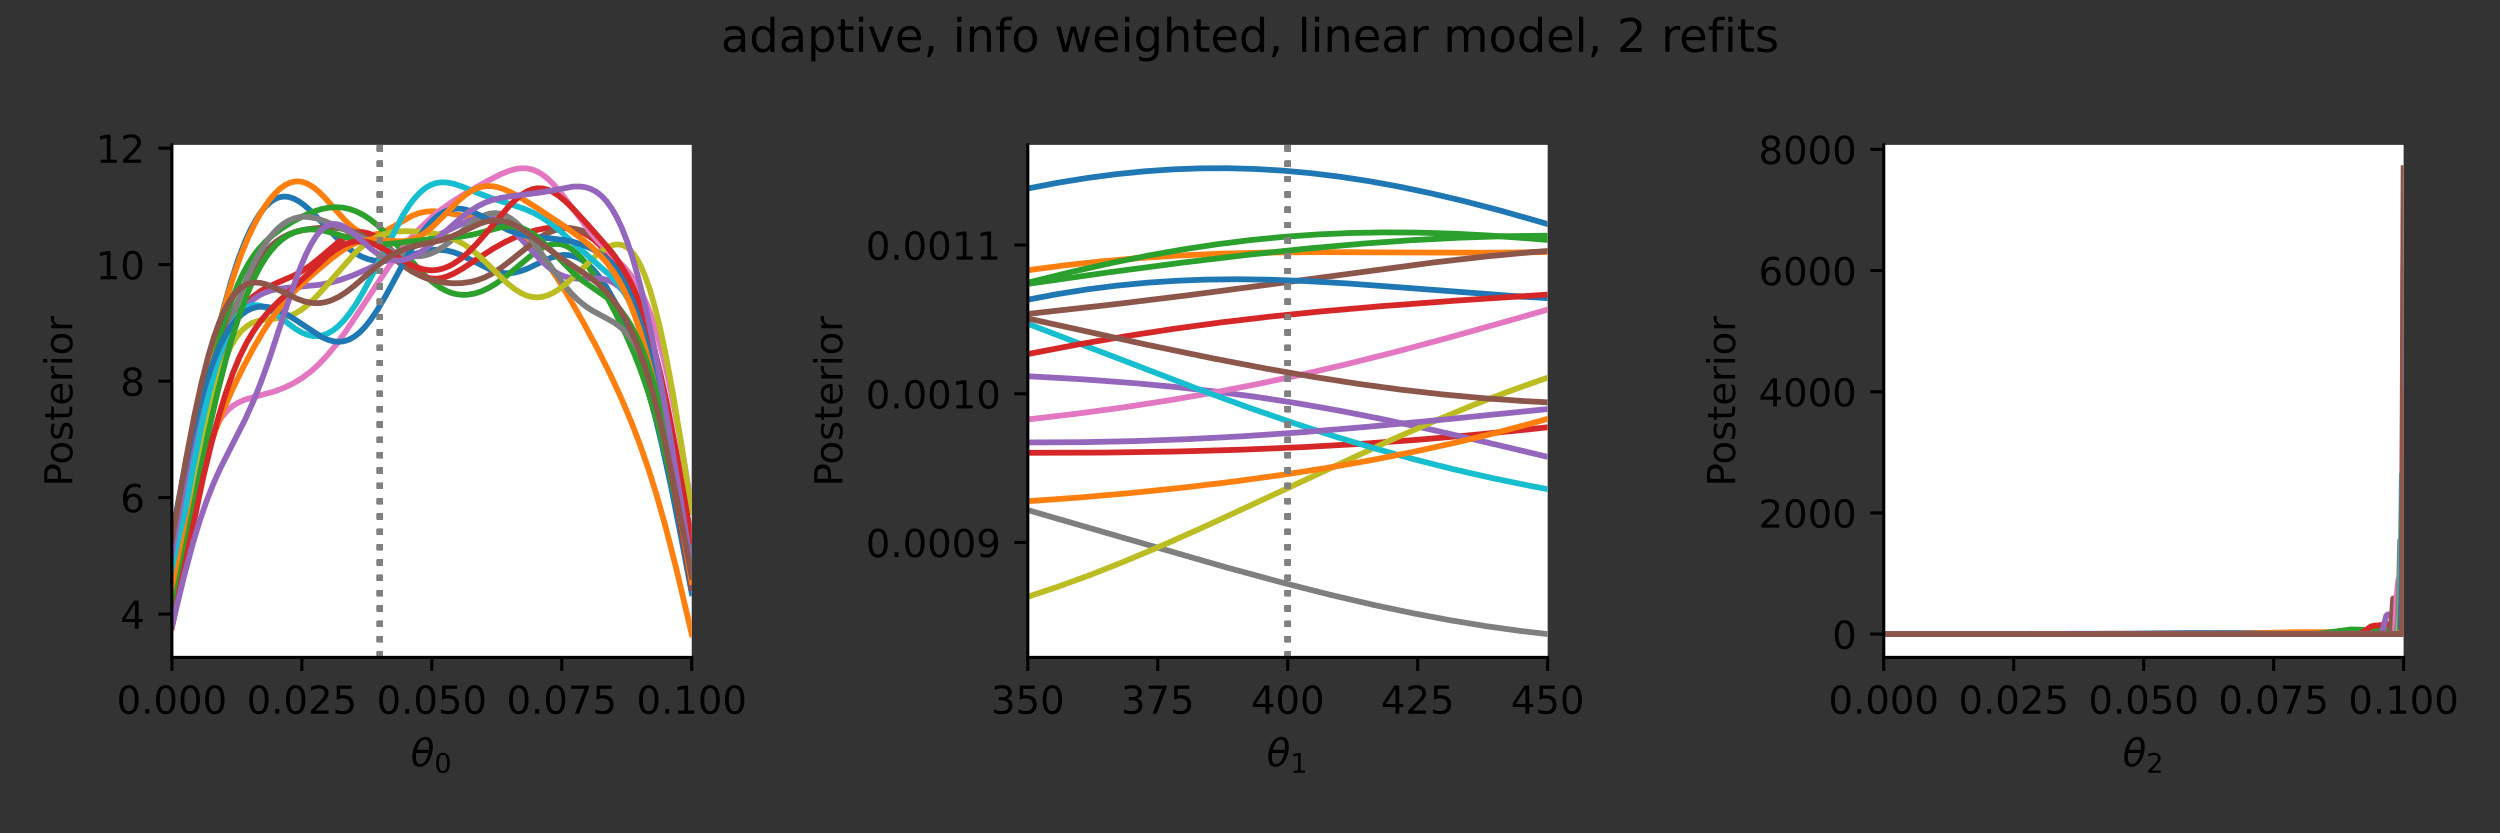 <?xml version="1.0" encoding="utf-8" standalone="no"?>
<!DOCTYPE svg PUBLIC "-//W3C//DTD SVG 1.1//EN"
  "http://www.w3.org/Graphics/SVG/1.1/DTD/svg11.dtd">
<!-- Created with matplotlib (https://matplotlib.org/) -->
<svg height="216pt" version="1.1" viewBox="0 0 648 216" width="648pt" xmlns="http://www.w3.org/2000/svg" xmlns:xlink="http://www.w3.org/1999/xlink">
 <rect x="0" y="0" width="648" height="216" fill="#333333" stroke="none"/>
 <defs>
  <style type="text/css">*{stroke-linecap:butt;stroke-linejoin:round;}</style>
 </defs>
 <g id="figure_1">
  <g id="patch_1">
   <path d="M 0 216 
L 648 216 
L 648 0 
L 0 0 
z
" style="fill:none;"/>
  </g>
  <g id="axes_1">
   <g id="patch_2">
    <path d="M 44.55 170.4 
L 179.296 170.4 
L 179.296 37.551 
L 44.55 37.551 
z
" style="fill:#ffffff;"/>
   </g>
   <g id="matplotlib.axis_1">
    <g id="xtick_1">
     <g id="line2d_1">
      <defs>
       <path d="M 0 0 
L 0 3.5 
" id="md2801459a6" style="stroke:#000000;stroke-width:0.8;"/>
      </defs>
      <g>
       <use style="stroke:#000000;stroke-width:0.8;" x="44.55" xlink:href="#md2801459a6" y="170.4"/>
      </g>
     </g>
     <g id="text_1">
      <!-- 0.000 -->
      <g transform="translate(30.236 184.998)scale(0.1 -0.1)">
       <defs>
        <path d="M 31.781 66.406 
Q 24.172 66.406 20.328 58.906 
Q 16.5 51.422 16.5 36.375 
Q 16.5 21.391 20.328 13.891 
Q 24.172 6.391 31.781 6.391 
Q 39.453 6.391 43.281 13.891 
Q 47.125 21.391 47.125 36.375 
Q 47.125 51.422 43.281 58.906 
Q 39.453 66.406 31.781 66.406 
z
M 31.781 74.219 
Q 44.047 74.219 50.516 64.516 
Q 56.984 54.828 56.984 36.375 
Q 56.984 17.969 50.516 8.266 
Q 44.047 -1.422 31.781 -1.422 
Q 19.531 -1.422 13.062 8.266 
Q 6.594 17.969 6.594 36.375 
Q 6.594 54.828 13.062 64.516 
Q 19.531 74.219 31.781 74.219 
z
" id="DejaVuSans-48"/>
        <path d="M 10.688 12.406 
L 21 12.406 
L 21 0 
L 10.688 0 
z
" id="DejaVuSans-46"/>
       </defs>
       <use xlink:href="#DejaVuSans-48"/>
       <use x="63.623" xlink:href="#DejaVuSans-46"/>
       <use x="95.41" xlink:href="#DejaVuSans-48"/>
       <use x="159.033" xlink:href="#DejaVuSans-48"/>
       <use x="222.656" xlink:href="#DejaVuSans-48"/>
      </g>
     </g>
    </g>
    <g id="xtick_2">
     <g id="line2d_2">
      <g>
       <use style="stroke:#000000;stroke-width:0.8;" x="78.236" xlink:href="#md2801459a6" y="170.4"/>
      </g>
     </g>
     <g id="text_2">
      <!-- 0.025 -->
      <g transform="translate(63.922 184.998)scale(0.1 -0.1)">
       <defs>
        <path d="M 19.188 8.297 
L 53.609 8.297 
L 53.609 0 
L 7.328 0 
L 7.328 8.297 
Q 12.938 14.109 22.625 23.891 
Q 32.328 33.688 34.812 36.531 
Q 39.547 41.844 41.422 45.531 
Q 43.312 49.219 43.312 52.781 
Q 43.312 58.594 39.234 62.25 
Q 35.156 65.922 28.609 65.922 
Q 23.969 65.922 18.812 64.312 
Q 13.672 62.703 7.812 59.422 
L 7.812 69.391 
Q 13.766 71.781 18.938 73 
Q 24.125 74.219 28.422 74.219 
Q 39.75 74.219 46.484 68.547 
Q 53.219 62.891 53.219 53.422 
Q 53.219 48.922 51.531 44.891 
Q 49.859 40.875 45.406 35.406 
Q 44.188 33.984 37.641 27.219 
Q 31.109 20.453 19.188 8.297 
z
" id="DejaVuSans-50"/>
        <path d="M 10.797 72.906 
L 49.516 72.906 
L 49.516 64.594 
L 19.828 64.594 
L 19.828 46.734 
Q 21.969 47.469 24.109 47.828 
Q 26.266 48.188 28.422 48.188 
Q 40.625 48.188 47.75 41.5 
Q 54.891 34.812 54.891 23.391 
Q 54.891 11.625 47.562 5.094 
Q 40.234 -1.422 26.906 -1.422 
Q 22.312 -1.422 17.547 -0.641 
Q 12.797 0.141 7.719 1.703 
L 7.719 11.625 
Q 12.109 9.234 16.797 8.062 
Q 21.484 6.891 26.703 6.891 
Q 35.156 6.891 40.078 11.328 
Q 45.016 15.766 45.016 23.391 
Q 45.016 31 40.078 35.438 
Q 35.156 39.891 26.703 39.891 
Q 22.75 39.891 18.812 39.016 
Q 14.891 38.141 10.797 36.281 
z
" id="DejaVuSans-53"/>
       </defs>
       <use xlink:href="#DejaVuSans-48"/>
       <use x="63.623" xlink:href="#DejaVuSans-46"/>
       <use x="95.41" xlink:href="#DejaVuSans-48"/>
       <use x="159.033" xlink:href="#DejaVuSans-50"/>
       <use x="222.656" xlink:href="#DejaVuSans-53"/>
      </g>
     </g>
    </g>
    <g id="xtick_3">
     <g id="line2d_3">
      <g>
       <use style="stroke:#000000;stroke-width:0.8;" x="111.923" xlink:href="#md2801459a6" y="170.4"/>
      </g>
     </g>
     <g id="text_3">
      <!-- 0.050 -->
      <g transform="translate(97.609 184.998)scale(0.1 -0.1)">
       <use xlink:href="#DejaVuSans-48"/>
       <use x="63.623" xlink:href="#DejaVuSans-46"/>
       <use x="95.41" xlink:href="#DejaVuSans-48"/>
       <use x="159.033" xlink:href="#DejaVuSans-53"/>
       <use x="222.656" xlink:href="#DejaVuSans-48"/>
      </g>
     </g>
    </g>
    <g id="xtick_4">
     <g id="line2d_4">
      <g>
       <use style="stroke:#000000;stroke-width:0.8;" x="145.609" xlink:href="#md2801459a6" y="170.4"/>
      </g>
     </g>
     <g id="text_4">
      <!-- 0.075 -->
      <g transform="translate(131.295 184.998)scale(0.1 -0.1)">
       <defs>
        <path d="M 8.203 72.906 
L 55.078 72.906 
L 55.078 68.703 
L 28.609 0 
L 18.312 0 
L 43.219 64.594 
L 8.203 64.594 
z
" id="DejaVuSans-55"/>
       </defs>
       <use xlink:href="#DejaVuSans-48"/>
       <use x="63.623" xlink:href="#DejaVuSans-46"/>
       <use x="95.41" xlink:href="#DejaVuSans-48"/>
       <use x="159.033" xlink:href="#DejaVuSans-55"/>
       <use x="222.656" xlink:href="#DejaVuSans-53"/>
      </g>
     </g>
    </g>
    <g id="xtick_5">
     <g id="line2d_5">
      <g>
       <use style="stroke:#000000;stroke-width:0.8;" x="179.296" xlink:href="#md2801459a6" y="170.4"/>
      </g>
     </g>
     <g id="text_5">
      <!-- 0.100 -->
      <g transform="translate(164.982 184.998)scale(0.1 -0.1)">
       <defs>
        <path d="M 12.406 8.297 
L 28.516 8.297 
L 28.516 63.922 
L 10.984 60.406 
L 10.984 69.391 
L 28.422 72.906 
L 38.281 72.906 
L 38.281 8.297 
L 54.391 8.297 
L 54.391 0 
L 12.406 0 
z
" id="DejaVuSans-49"/>
       </defs>
       <use xlink:href="#DejaVuSans-48"/>
       <use x="63.623" xlink:href="#DejaVuSans-46"/>
       <use x="95.41" xlink:href="#DejaVuSans-49"/>
       <use x="159.033" xlink:href="#DejaVuSans-48"/>
       <use x="222.656" xlink:href="#DejaVuSans-48"/>
      </g>
     </g>
    </g>
    <g id="text_6">
     <!-- $\theta_0$ -->
     <g transform="translate(106.473 198.677)scale(0.1 -0.1)">
      <defs>
       <path d="M 45.516 34.672 
L 14.453 34.672 
Q 12.359 20.062 14.5 13.875 
Q 17.188 6.25 24.469 6.25 
Q 31.781 6.25 37.359 13.922 
Q 42.234 20.656 45.516 34.672 
z
M 47.016 42.969 
Q 48.344 56.844 46.625 61.719 
Q 43.953 69.438 36.766 69.438 
Q 29.297 69.438 23.828 61.812 
Q 19.531 55.672 16.156 42.969 
z
M 38.188 76.766 
Q 49.906 76.766 54.594 66.406 
Q 59.281 56.109 55.719 37.844 
Q 52.203 19.625 43.453 9.281 
Q 34.766 -1.125 23.047 -1.125 
Q 11.281 -1.125 6.641 9.281 
Q 2 19.625 5.516 37.844 
Q 9.078 56.109 17.719 66.406 
Q 26.422 76.766 38.188 76.766 
z
" id="DejaVuSans-Oblique-952"/>
      </defs>
      <use transform="translate(0 0.234)" xlink:href="#DejaVuSans-Oblique-952"/>
      <use transform="translate(61.182 -16.172)scale(0.7)" xlink:href="#DejaVuSans-48"/>
     </g>
    </g>
   </g>
   <g id="matplotlib.axis_2">
    <g id="ytick_1">
     <g id="line2d_6">
      <defs>
       <path d="M 0 0 
L -3.5 0 
" id="mc5504031eb" style="stroke:#000000;stroke-width:0.8;"/>
      </defs>
      <g>
       <use style="stroke:#000000;stroke-width:0.8;" x="44.55" xlink:href="#mc5504031eb" y="159.165"/>
      </g>
     </g>
     <g id="text_7">
      <!-- 4 -->
      <g transform="translate(31.188 162.964)scale(0.1 -0.1)">
       <defs>
        <path d="M 37.797 64.312 
L 12.891 25.391 
L 37.797 25.391 
z
M 35.203 72.906 
L 47.609 72.906 
L 47.609 25.391 
L 58.016 25.391 
L 58.016 17.188 
L 47.609 17.188 
L 47.609 0 
L 37.797 0 
L 37.797 17.188 
L 4.891 17.188 
L 4.891 26.703 
z
" id="DejaVuSans-52"/>
       </defs>
       <use xlink:href="#DejaVuSans-52"/>
      </g>
     </g>
    </g>
    <g id="ytick_2">
     <g id="line2d_7">
      <g>
       <use style="stroke:#000000;stroke-width:0.8;" x="44.55" xlink:href="#mc5504031eb" y="128.975"/>
      </g>
     </g>
     <g id="text_8">
      <!-- 6 -->
      <g transform="translate(31.188 132.774)scale(0.1 -0.1)">
       <defs>
        <path d="M 33.016 40.375 
Q 26.375 40.375 22.484 35.828 
Q 18.609 31.297 18.609 23.391 
Q 18.609 15.531 22.484 10.953 
Q 26.375 6.391 33.016 6.391 
Q 39.656 6.391 43.531 10.953 
Q 47.406 15.531 47.406 23.391 
Q 47.406 31.297 43.531 35.828 
Q 39.656 40.375 33.016 40.375 
z
M 52.594 71.297 
L 52.594 62.312 
Q 48.875 64.062 45.094 64.984 
Q 41.312 65.922 37.594 65.922 
Q 27.828 65.922 22.672 59.328 
Q 17.531 52.734 16.797 39.406 
Q 19.672 43.656 24.016 45.922 
Q 28.375 48.188 33.594 48.188 
Q 44.578 48.188 50.953 41.516 
Q 57.328 34.859 57.328 23.391 
Q 57.328 12.156 50.688 5.359 
Q 44.047 -1.422 33.016 -1.422 
Q 20.359 -1.422 13.672 8.266 
Q 6.984 17.969 6.984 36.375 
Q 6.984 53.656 15.188 63.938 
Q 23.391 74.219 37.203 74.219 
Q 40.922 74.219 44.703 73.484 
Q 48.484 72.75 52.594 71.297 
z
" id="DejaVuSans-54"/>
       </defs>
       <use xlink:href="#DejaVuSans-54"/>
      </g>
     </g>
    </g>
    <g id="ytick_3">
     <g id="line2d_8">
      <g>
       <use style="stroke:#000000;stroke-width:0.8;" x="44.55" xlink:href="#mc5504031eb" y="98.785"/>
      </g>
     </g>
     <g id="text_9">
      <!-- 8 -->
      <g transform="translate(31.188 102.584)scale(0.1 -0.1)">
       <defs>
        <path d="M 31.781 34.625 
Q 24.75 34.625 20.719 30.859 
Q 16.703 27.094 16.703 20.516 
Q 16.703 13.922 20.719 10.156 
Q 24.75 6.391 31.781 6.391 
Q 38.812 6.391 42.859 10.172 
Q 46.922 13.969 46.922 20.516 
Q 46.922 27.094 42.891 30.859 
Q 38.875 34.625 31.781 34.625 
z
M 21.922 38.812 
Q 15.578 40.375 12.031 44.719 
Q 8.5 49.078 8.5 55.328 
Q 8.5 64.062 14.719 69.141 
Q 20.953 74.219 31.781 74.219 
Q 42.672 74.219 48.875 69.141 
Q 55.078 64.062 55.078 55.328 
Q 55.078 49.078 51.531 44.719 
Q 48 40.375 41.703 38.812 
Q 48.828 37.156 52.797 32.312 
Q 56.781 27.484 56.781 20.516 
Q 56.781 9.906 50.312 4.234 
Q 43.844 -1.422 31.781 -1.422 
Q 19.734 -1.422 13.25 4.234 
Q 6.781 9.906 6.781 20.516 
Q 6.781 27.484 10.781 32.312 
Q 14.797 37.156 21.922 38.812 
z
M 18.312 54.391 
Q 18.312 48.734 21.844 45.562 
Q 25.391 42.391 31.781 42.391 
Q 38.141 42.391 41.719 45.562 
Q 45.312 48.734 45.312 54.391 
Q 45.312 60.062 41.719 63.234 
Q 38.141 66.406 31.781 66.406 
Q 25.391 66.406 21.844 63.234 
Q 18.312 60.062 18.312 54.391 
z
" id="DejaVuSans-56"/>
       </defs>
       <use xlink:href="#DejaVuSans-56"/>
      </g>
     </g>
    </g>
    <g id="ytick_4">
     <g id="line2d_9">
      <g>
       <use style="stroke:#000000;stroke-width:0.8;" x="44.55" xlink:href="#mc5504031eb" y="68.595"/>
      </g>
     </g>
     <g id="text_10">
      <!-- 10 -->
      <g transform="translate(24.825 72.395)scale(0.1 -0.1)">
       <use xlink:href="#DejaVuSans-49"/>
       <use x="63.623" xlink:href="#DejaVuSans-48"/>
      </g>
     </g>
    </g>
    <g id="ytick_5">
     <g id="line2d_10">
      <g>
       <use style="stroke:#000000;stroke-width:0.8;" x="44.55" xlink:href="#mc5504031eb" y="38.406"/>
      </g>
     </g>
     <g id="text_11">
      <!-- 12 -->
      <g transform="translate(24.825 42.205)scale(0.1 -0.1)">
       <use xlink:href="#DejaVuSans-49"/>
       <use x="63.623" xlink:href="#DejaVuSans-50"/>
      </g>
     </g>
    </g>
    <g id="text_12">
     <!-- Posterior -->
     <g transform="translate(18.745 126.069)rotate(-90)scale(0.1 -0.1)">
      <defs>
       <path d="M 19.672 64.797 
L 19.672 37.406 
L 32.078 37.406 
Q 38.969 37.406 42.719 40.969 
Q 46.484 44.531 46.484 51.125 
Q 46.484 57.672 42.719 61.234 
Q 38.969 64.797 32.078 64.797 
z
M 9.812 72.906 
L 32.078 72.906 
Q 44.344 72.906 50.609 67.359 
Q 56.891 61.812 56.891 51.125 
Q 56.891 40.328 50.609 34.812 
Q 44.344 29.297 32.078 29.297 
L 19.672 29.297 
L 19.672 0 
L 9.812 0 
z
" id="DejaVuSans-80"/>
       <path d="M 30.609 48.391 
Q 23.391 48.391 19.188 42.75 
Q 14.984 37.109 14.984 27.297 
Q 14.984 17.484 19.156 11.844 
Q 23.344 6.203 30.609 6.203 
Q 37.797 6.203 41.984 11.859 
Q 46.188 17.531 46.188 27.297 
Q 46.188 37.016 41.984 42.703 
Q 37.797 48.391 30.609 48.391 
z
M 30.609 56 
Q 42.328 56 49.016 48.375 
Q 55.719 40.766 55.719 27.297 
Q 55.719 13.875 49.016 6.219 
Q 42.328 -1.422 30.609 -1.422 
Q 18.844 -1.422 12.172 6.219 
Q 5.516 13.875 5.516 27.297 
Q 5.516 40.766 12.172 48.375 
Q 18.844 56 30.609 56 
z
" id="DejaVuSans-111"/>
       <path d="M 44.281 53.078 
L 44.281 44.578 
Q 40.484 46.531 36.375 47.5 
Q 32.281 48.484 27.875 48.484 
Q 21.188 48.484 17.844 46.438 
Q 14.5 44.391 14.5 40.281 
Q 14.5 37.156 16.891 35.375 
Q 19.281 33.594 26.516 31.984 
L 29.594 31.297 
Q 39.156 29.25 43.188 25.516 
Q 47.219 21.781 47.219 15.094 
Q 47.219 7.469 41.188 3.016 
Q 35.156 -1.422 24.609 -1.422 
Q 20.219 -1.422 15.453 -0.562 
Q 10.688 0.297 5.422 2 
L 5.422 11.281 
Q 10.406 8.688 15.234 7.391 
Q 20.062 6.109 24.812 6.109 
Q 31.156 6.109 34.562 8.281 
Q 37.984 10.453 37.984 14.406 
Q 37.984 18.062 35.516 20.016 
Q 33.062 21.969 24.703 23.781 
L 21.578 24.516 
Q 13.234 26.266 9.516 29.906 
Q 5.812 33.547 5.812 39.891 
Q 5.812 47.609 11.281 51.797 
Q 16.75 56 26.812 56 
Q 31.781 56 36.172 55.266 
Q 40.578 54.547 44.281 53.078 
z
" id="DejaVuSans-115"/>
       <path d="M 18.312 70.219 
L 18.312 54.688 
L 36.812 54.688 
L 36.812 47.703 
L 18.312 47.703 
L 18.312 18.016 
Q 18.312 11.328 20.141 9.422 
Q 21.969 7.516 27.594 7.516 
L 36.812 7.516 
L 36.812 0 
L 27.594 0 
Q 17.188 0 13.234 3.875 
Q 9.281 7.766 9.281 18.016 
L 9.281 47.703 
L 2.688 47.703 
L 2.688 54.688 
L 9.281 54.688 
L 9.281 70.219 
z
" id="DejaVuSans-116"/>
       <path d="M 56.203 29.594 
L 56.203 25.203 
L 14.891 25.203 
Q 15.484 15.922 20.484 11.062 
Q 25.484 6.203 34.422 6.203 
Q 39.594 6.203 44.453 7.469 
Q 49.312 8.734 54.109 11.281 
L 54.109 2.781 
Q 49.266 0.734 44.188 -0.344 
Q 39.109 -1.422 33.891 -1.422 
Q 20.797 -1.422 13.156 6.188 
Q 5.516 13.812 5.516 26.812 
Q 5.516 40.234 12.766 48.109 
Q 20.016 56 32.328 56 
Q 43.359 56 49.781 48.891 
Q 56.203 41.797 56.203 29.594 
z
M 47.219 32.234 
Q 47.125 39.594 43.094 43.984 
Q 39.062 48.391 32.422 48.391 
Q 24.906 48.391 20.391 44.141 
Q 15.875 39.891 15.188 32.172 
z
" id="DejaVuSans-101"/>
       <path d="M 41.109 46.297 
Q 39.594 47.172 37.812 47.578 
Q 36.031 48 33.891 48 
Q 26.266 48 22.188 43.047 
Q 18.109 38.094 18.109 28.812 
L 18.109 0 
L 9.078 0 
L 9.078 54.688 
L 18.109 54.688 
L 18.109 46.188 
Q 20.953 51.172 25.484 53.578 
Q 30.031 56 36.531 56 
Q 37.453 56 38.578 55.875 
Q 39.703 55.766 41.062 55.516 
z
" id="DejaVuSans-114"/>
       <path d="M 9.422 54.688 
L 18.406 54.688 
L 18.406 0 
L 9.422 0 
z
M 9.422 75.984 
L 18.406 75.984 
L 18.406 64.594 
L 9.422 64.594 
z
" id="DejaVuSans-105"/>
      </defs>
      <use xlink:href="#DejaVuSans-80"/>
      <use x="56.678" xlink:href="#DejaVuSans-111"/>
      <use x="117.859" xlink:href="#DejaVuSans-115"/>
      <use x="169.959" xlink:href="#DejaVuSans-116"/>
      <use x="209.168" xlink:href="#DejaVuSans-101"/>
      <use x="270.691" xlink:href="#DejaVuSans-114"/>
      <use x="311.805" xlink:href="#DejaVuSans-105"/>
      <use x="339.588" xlink:href="#DejaVuSans-111"/>
      <use x="400.77" xlink:href="#DejaVuSans-114"/>
     </g>
    </g>
   </g>
   <g id="line2d_11">
    <path clip-path="url(#p75e3c0d15c)" d="M 44.55 152.113 
L 52.211 106.829 
L 54.464 95.219 
L 56.267 86.896 
L 58.07 79.493 
L 59.872 73.016 
L 61.675 67.442 
L 63.478 62.735 
L 64.829 59.751 
L 66.181 57.22 
L 67.533 55.132 
L 68.885 53.478 
L 70.237 52.25 
L 71.139 51.662 
L 72.04 51.253 
L 72.941 51.019 
L 73.843 50.952 
L 74.744 51.044 
L 76.096 51.46 
L 77.448 52.172 
L 78.8 53.136 
L 80.602 54.725 
L 83.306 57.504 
L 87.813 62.204 
L 90.066 64.192 
L 91.869 65.493 
L 93.671 66.498 
L 95.474 67.193 
L 97.277 67.581 
L 99.079 67.683 
L 100.882 67.535 
L 103.135 67.077 
L 106.29 66.153 
L 109.895 65.15 
L 112.148 64.79 
L 113.951 64.74 
L 115.753 64.933 
L 117.556 65.377 
L 119.359 66.047 
L 121.612 67.123 
L 127.02 69.84 
L 128.822 70.45 
L 130.625 70.78 
L 131.977 70.819 
L 133.329 70.676 
L 135.132 70.224 
L 136.934 69.529 
L 140.54 67.797 
L 142.793 66.819 
L 144.595 66.281 
L 145.947 66.086 
L 147.299 66.109 
L 148.651 66.377 
L 150.003 66.909 
L 151.355 67.716 
L 152.707 68.805 
L 154.059 70.176 
L 155.411 71.828 
L 157.214 74.46 
L 159.016 77.58 
L 160.819 81.193 
L 162.622 85.325 
L 164.424 90.018 
L 166.227 95.33 
L 168.029 101.324 
L 169.832 108.049 
L 171.635 115.524 
L 173.888 125.868 
L 176.592 139.461 
L 179.296 153.733 
L 179.296 153.733 
" style="fill:none;stroke:#1f77b4;stroke-linecap:square;stroke-width:1.5;"/>
   </g>
   <g id="line2d_12">
    <path clip-path="url(#p75e3c0d15c)" d="M 98.448 170.4 
L 98.448 37.551 
" style="fill:none;stroke:#808080;stroke-dasharray:1.5,2.475;stroke-dashoffset:0;stroke-width:1.5;"/>
   </g>
   <g id="line2d_13">
    <path clip-path="url(#p75e3c0d15c)" d="M 44.55 147.447 
L 50.409 114.624 
L 53.112 100.874 
L 55.366 90.587 
L 57.168 83.224 
L 58.971 76.652 
L 60.774 70.859 
L 62.576 65.802 
L 64.379 61.429 
L 66.181 57.682 
L 67.984 54.514 
L 69.787 51.895 
L 71.139 50.285 
L 72.491 48.983 
L 73.843 48 
L 75.195 47.345 
L 76.547 47.031 
L 77.448 47.012 
L 78.349 47.146 
L 79.701 47.625 
L 81.053 48.418 
L 82.405 49.489 
L 84.208 51.26 
L 87.362 54.835 
L 89.615 57.289 
L 91.418 58.917 
L 92.77 59.846 
L 94.122 60.481 
L 95.474 60.804 
L 96.826 60.818 
L 98.178 60.55 
L 99.53 60.044 
L 101.333 59.101 
L 106.74 55.963 
L 108.543 55.268 
L 110.346 54.868 
L 112.148 54.755 
L 113.951 54.878 
L 116.655 55.325 
L 121.612 56.186 
L 128.822 57.208 
L 130.625 57.783 
L 132.428 58.631 
L 134.23 59.795 
L 136.033 61.295 
L 137.836 63.126 
L 139.638 65.261 
L 141.891 68.299 
L 144.595 72.371 
L 147.75 77.546 
L 151.355 83.868 
L 154.96 90.599 
L 158.115 96.91 
L 160.819 102.745 
L 163.523 109.115 
L 165.776 114.965 
L 168.029 121.434 
L 170.283 128.633 
L 172.536 136.618 
L 175.24 147.183 
L 178.845 162.419 
L 179.296 164.361 
L 179.296 164.361 
" style="fill:none;stroke:#ff7f0e;stroke-linecap:square;stroke-width:1.5;"/>
   </g>
   <g id="line2d_14">
    <path clip-path="url(#p75e3c0d15c)" d="M 98.448 170.4 
L 98.448 37.551 
" style="fill:none;stroke:#808080;stroke-dasharray:1.5,2.475;stroke-dashoffset:0;stroke-width:1.5;"/>
   </g>
   <g id="line2d_15">
    <path clip-path="url(#p75e3c0d15c)" d="M 44.55 149.64 
L 50.859 114.851 
L 53.112 103.712 
L 54.915 95.678 
L 56.718 88.537 
L 58.52 82.338 
L 60.323 77.08 
L 61.675 73.726 
L 63.027 70.84 
L 64.379 68.379 
L 65.731 66.29 
L 67.083 64.519 
L 68.885 62.558 
L 70.688 60.944 
L 72.941 59.261 
L 75.645 57.558 
L 78.349 56.106 
L 81.053 54.921 
L 83.306 54.198 
L 85.109 53.834 
L 86.912 53.692 
L 88.714 53.794 
L 90.517 54.155 
L 92.319 54.786 
L 94.122 55.691 
L 95.925 56.865 
L 97.727 58.294 
L 99.981 60.397 
L 102.684 63.273 
L 109.895 71.179 
L 112.148 73.172 
L 113.951 74.459 
L 115.753 75.434 
L 117.105 75.949 
L 118.457 76.279 
L 119.809 76.426 
L 121.161 76.396 
L 122.964 76.096 
L 124.767 75.519 
L 126.569 74.69 
L 128.372 73.633 
L 130.625 72.038 
L 133.329 69.832 
L 138.286 65.706 
L 140.089 64.503 
L 141.441 63.818 
L 142.793 63.371 
L 144.145 63.2 
L 145.497 63.336 
L 146.849 63.797 
L 148.201 64.588 
L 149.553 65.7 
L 150.905 67.114 
L 152.707 69.414 
L 154.51 72.114 
L 156.763 75.923 
L 159.467 80.987 
L 162.171 86.573 
L 164.424 91.765 
L 166.227 96.419 
L 168.029 101.649 
L 169.832 107.567 
L 171.635 114.247 
L 173.437 121.702 
L 175.691 132.016 
L 178.845 147.779 
L 179.296 150.097 
L 179.296 150.097 
" style="fill:none;stroke:#2ca02c;stroke-linecap:square;stroke-width:1.5;"/>
   </g>
   <g id="line2d_16">
    <path clip-path="url(#p75e3c0d15c)" d="M 98.448 170.4 
L 98.448 37.551 
" style="fill:none;stroke:#808080;stroke-dasharray:1.5,2.475;stroke-dashoffset:0;stroke-width:1.5;"/>
   </g>
   <g id="line2d_17">
    <path clip-path="url(#p75e3c0d15c)" d="M 44.55 147.237 
L 48.606 125.082 
L 50.859 113.979 
L 52.662 106.075 
L 54.464 99.169 
L 56.267 93.299 
L 57.619 89.562 
L 58.971 86.363 
L 60.323 83.66 
L 61.675 81.402 
L 63.027 79.535 
L 64.379 78.005 
L 65.731 76.757 
L 67.533 75.445 
L 69.336 74.428 
L 72.04 73.22 
L 76.096 71.465 
L 78.349 70.224 
L 80.602 68.683 
L 82.856 66.863 
L 88.264 62.279 
L 90.066 61.128 
L 91.418 60.528 
L 92.77 60.203 
L 94.122 60.18 
L 95.474 60.469 
L 96.826 61.059 
L 98.178 61.92 
L 99.981 63.409 
L 102.684 66.061 
L 105.839 69.097 
L 107.642 70.501 
L 108.994 71.307 
L 110.346 71.871 
L 111.698 72.183 
L 113.05 72.246 
L 114.402 72.077 
L 115.753 71.701 
L 117.556 70.934 
L 119.809 69.668 
L 123.415 67.301 
L 127.921 64.391 
L 131.076 62.644 
L 133.78 61.394 
L 136.484 60.38 
L 139.188 59.607 
L 141.441 59.161 
L 143.694 58.924 
L 145.947 58.942 
L 147.75 59.181 
L 149.553 59.663 
L 151.355 60.431 
L 152.707 61.225 
L 154.059 62.233 
L 155.411 63.481 
L 156.763 65.002 
L 158.115 66.829 
L 159.467 69.002 
L 160.819 71.56 
L 162.171 74.547 
L 163.523 78.001 
L 164.875 81.959 
L 166.677 88.063 
L 168.48 95.134 
L 170.283 103.147 
L 172.536 114.352 
L 175.24 129.117 
L 179.296 152.306 
L 179.296 152.306 
" style="fill:none;stroke:#d62728;stroke-linecap:square;stroke-width:1.5;"/>
   </g>
   <g id="line2d_18">
    <path clip-path="url(#p75e3c0d15c)" d="M 98.448 170.4 
L 98.448 37.551 
" style="fill:none;stroke:#808080;stroke-dasharray:1.5,2.475;stroke-dashoffset:0;stroke-width:1.5;"/>
   </g>
   <g id="line2d_19">
    <path clip-path="url(#p75e3c0d15c)" d="M 44.55 146.494 
L 48.606 124.967 
L 50.859 114.178 
L 52.662 106.47 
L 54.464 99.699 
L 56.267 93.907 
L 57.619 90.199 
L 58.971 87.012 
L 60.323 84.313 
L 61.675 82.063 
L 63.027 80.216 
L 64.379 78.726 
L 65.731 77.547 
L 67.083 76.633 
L 68.435 75.942 
L 70.237 75.297 
L 72.04 74.891 
L 74.744 74.56 
L 82.856 73.82 
L 85.56 73.278 
L 88.264 72.524 
L 91.418 71.399 
L 95.023 69.853 
L 100.431 67.234 
L 108.092 63.546 
L 116.204 59.682 
L 120.711 57.526 
L 122.513 56.86 
L 124.316 56.436 
L 125.668 56.329 
L 127.02 56.44 
L 128.372 56.791 
L 129.724 57.392 
L 131.076 58.238 
L 132.428 59.31 
L 134.23 61.025 
L 136.934 63.967 
L 140.089 67.373 
L 141.891 69.04 
L 143.694 70.378 
L 145.046 71.136 
L 146.398 71.68 
L 147.75 72.025 
L 149.553 72.224 
L 151.806 72.206 
L 154.96 72.154 
L 156.312 72.304 
L 157.664 72.657 
L 159.016 73.282 
L 160.368 74.247 
L 161.72 75.621 
L 163.072 77.465 
L 164.424 79.838 
L 165.776 82.792 
L 167.128 86.365 
L 168.48 90.587 
L 169.832 95.465 
L 171.635 102.968 
L 173.437 111.531 
L 175.691 123.469 
L 178.845 141.622 
L 179.296 144.271 
L 179.296 144.271 
" style="fill:none;stroke:#9467bd;stroke-linecap:square;stroke-width:1.5;"/>
   </g>
   <g id="line2d_20">
    <path clip-path="url(#p75e3c0d15c)" d="M 98.448 170.4 
L 98.448 37.551 
" style="fill:none;stroke:#808080;stroke-dasharray:1.5,2.475;stroke-dashoffset:0;stroke-width:1.5;"/>
   </g>
   <g id="line2d_21">
    <path clip-path="url(#p75e3c0d15c)" d="M 44.55 153.825 
L 50.859 119.351 
L 53.112 108.333 
L 55.366 98.506 
L 57.168 91.586 
L 58.971 85.512 
L 60.774 80.253 
L 62.576 75.759 
L 64.379 71.968 
L 66.181 68.819 
L 67.533 66.843 
L 68.885 65.169 
L 70.237 63.773 
L 71.589 62.628 
L 72.941 61.706 
L 74.744 60.773 
L 76.547 60.111 
L 78.8 59.562 
L 81.504 59.173 
L 84.208 58.991 
L 86.912 59.041 
L 89.165 59.34 
L 90.967 59.802 
L 92.77 60.496 
L 94.573 61.427 
L 96.826 62.895 
L 99.53 64.97 
L 104.487 68.861 
L 106.74 70.34 
L 108.994 71.522 
L 110.796 72.243 
L 113.05 72.884 
L 115.303 73.272 
L 117.556 73.433 
L 119.809 73.368 
L 122.063 73.045 
L 123.865 72.572 
L 125.668 71.884 
L 127.471 70.974 
L 129.724 69.54 
L 132.428 67.474 
L 139.188 62.051 
L 140.99 60.916 
L 142.793 60.035 
L 144.595 59.445 
L 145.947 59.205 
L 147.299 59.14 
L 148.651 59.247 
L 150.454 59.647 
L 152.257 60.335 
L 154.059 61.318 
L 155.411 62.27 
L 156.763 63.437 
L 158.115 64.86 
L 159.467 66.594 
L 160.819 68.701 
L 162.171 71.251 
L 163.523 74.315 
L 164.875 77.959 
L 166.227 82.236 
L 167.579 87.182 
L 169.381 94.834 
L 171.184 103.645 
L 173.437 116.064 
L 176.141 132.39 
L 179.296 152.003 
L 179.296 152.003 
" style="fill:none;stroke:#8c564b;stroke-linecap:square;stroke-width:1.5;"/>
   </g>
   <g id="line2d_22">
    <path clip-path="url(#p75e3c0d15c)" d="M 98.448 170.4 
L 98.448 37.551 
" style="fill:none;stroke:#808080;stroke-dasharray:1.5,2.475;stroke-dashoffset:0;stroke-width:1.5;"/>
   </g>
   <g id="line2d_23">
    <path clip-path="url(#p75e3c0d15c)" d="M 44.55 151.868 
L 47.254 138.844 
L 49.057 130.976 
L 50.859 124.049 
L 52.211 119.567 
L 53.563 115.731 
L 54.915 112.538 
L 56.267 109.955 
L 57.619 107.927 
L 58.971 106.379 
L 60.323 105.229 
L 61.675 104.388 
L 63.478 103.605 
L 65.731 102.933 
L 71.139 101.459 
L 73.843 100.426 
L 76.096 99.322 
L 78.349 97.949 
L 80.602 96.258 
L 82.405 94.649 
L 84.658 92.3 
L 86.912 89.587 
L 89.615 85.914 
L 93.221 80.532 
L 100.431 69.579 
L 103.586 65.264 
L 106.29 61.955 
L 108.994 59.037 
L 111.698 56.497 
L 114.402 54.297 
L 117.105 52.376 
L 120.711 50.117 
L 126.119 47.038 
L 129.724 45.186 
L 131.977 44.266 
L 133.78 43.774 
L 135.132 43.603 
L 136.484 43.638 
L 137.836 43.908 
L 139.188 44.432 
L 140.54 45.22 
L 141.891 46.267 
L 143.243 47.556 
L 145.046 49.596 
L 147.299 52.516 
L 153.158 60.351 
L 155.411 62.929 
L 158.115 65.628 
L 161.72 69.153 
L 163.523 71.312 
L 164.875 73.301 
L 166.227 75.723 
L 167.579 78.677 
L 168.931 82.246 
L 170.283 86.493 
L 171.635 91.454 
L 172.987 97.134 
L 174.789 105.777 
L 176.592 115.492 
L 179.296 131.511 
L 179.296 131.511 
" style="fill:none;stroke:#e377c2;stroke-linecap:square;stroke-width:1.5;"/>
   </g>
   <g id="line2d_24">
    <path clip-path="url(#p75e3c0d15c)" d="M 98.448 170.4 
L 98.448 37.551 
" style="fill:none;stroke:#808080;stroke-dasharray:1.5,2.475;stroke-dashoffset:0;stroke-width:1.5;"/>
   </g>
   <g id="line2d_25">
    <path clip-path="url(#p75e3c0d15c)" d="M 44.55 158.05 
L 52.662 113.66 
L 54.915 102.957 
L 57.168 93.47 
L 58.971 86.795 
L 60.774 80.911 
L 62.576 75.775 
L 64.379 71.332 
L 66.181 67.532 
L 67.984 64.335 
L 69.336 62.313 
L 70.688 60.602 
L 72.04 59.191 
L 73.392 58.072 
L 74.744 57.23 
L 76.096 56.65 
L 77.448 56.313 
L 78.8 56.194 
L 80.152 56.266 
L 81.954 56.61 
L 84.208 57.336 
L 86.912 58.472 
L 101.783 65.133 
L 104.036 65.872 
L 105.839 66.278 
L 107.642 66.45 
L 108.994 66.391 
L 110.346 66.149 
L 111.698 65.715 
L 113.05 65.087 
L 114.852 63.971 
L 116.655 62.594 
L 120.26 59.459 
L 122.513 57.614 
L 124.316 56.417 
L 125.668 55.761 
L 127.02 55.356 
L 128.372 55.231 
L 129.724 55.405 
L 131.076 55.882 
L 132.428 56.656 
L 133.78 57.711 
L 135.132 59.019 
L 136.934 61.099 
L 139.188 64.095 
L 146.398 74.112 
L 148.201 76.178 
L 150.003 77.938 
L 151.806 79.388 
L 153.609 80.567 
L 156.312 82.02 
L 159.016 83.505 
L 160.368 84.44 
L 161.72 85.612 
L 163.072 87.103 
L 164.424 88.992 
L 165.776 91.353 
L 167.128 94.248 
L 168.48 97.726 
L 169.832 101.816 
L 171.184 106.529 
L 172.987 113.755 
L 174.789 121.962 
L 177.043 133.33 
L 179.296 145.475 
L 179.296 145.475 
" style="fill:none;stroke:#7f7f7f;stroke-linecap:square;stroke-width:1.5;"/>
   </g>
   <g id="line2d_26">
    <path clip-path="url(#p75e3c0d15c)" d="M 98.448 170.4 
L 98.448 37.551 
" style="fill:none;stroke:#808080;stroke-dasharray:1.5,2.475;stroke-dashoffset:0;stroke-width:1.5;"/>
   </g>
   <g id="line2d_27">
    <path clip-path="url(#p75e3c0d15c)" d="M 44.55 152.056 
L 49.958 124.053 
L 52.211 113.654 
L 54.014 106.296 
L 55.816 99.947 
L 57.168 95.901 
L 58.52 92.48 
L 59.872 89.675 
L 61.224 87.455 
L 62.576 85.773 
L 63.928 84.564 
L 65.28 83.75 
L 66.632 83.248 
L 68.435 82.907 
L 73.843 82.262 
L 75.195 81.844 
L 76.547 81.243 
L 77.898 80.446 
L 79.701 79.081 
L 81.504 77.406 
L 83.757 74.976 
L 92.319 65.272 
L 94.122 63.686 
L 95.925 62.384 
L 97.727 61.381 
L 99.53 60.668 
L 101.333 60.217 
L 103.135 59.981 
L 105.388 59.908 
L 108.543 60.061 
L 112.148 60.471 
L 114.852 61.014 
L 116.655 61.567 
L 118.457 62.327 
L 120.26 63.327 
L 122.063 64.58 
L 124.316 66.47 
L 127.02 69.073 
L 131.526 73.434 
L 133.329 74.88 
L 135.132 76.012 
L 136.484 76.612 
L 137.836 76.974 
L 139.188 77.089 
L 140.54 76.956 
L 141.891 76.581 
L 143.243 75.979 
L 145.046 74.864 
L 146.849 73.454 
L 149.102 71.397 
L 154.96 65.824 
L 156.763 64.5 
L 158.115 63.788 
L 159.016 63.487 
L 159.918 63.355 
L 160.819 63.415 
L 161.72 63.694 
L 162.622 64.217 
L 163.523 65.01 
L 164.424 66.099 
L 165.326 67.506 
L 166.227 69.251 
L 167.128 71.353 
L 168.48 75.201 
L 169.832 79.906 
L 171.184 85.463 
L 172.536 91.839 
L 174.339 101.494 
L 176.592 115.063 
L 179.296 132.675 
L 179.296 132.675 
" style="fill:none;stroke:#bcbd22;stroke-linecap:square;stroke-width:1.5;"/>
   </g>
   <g id="line2d_28">
    <path clip-path="url(#p75e3c0d15c)" d="M 98.448 170.4 
L 98.448 37.551 
" style="fill:none;stroke:#808080;stroke-dasharray:1.5,2.475;stroke-dashoffset:0;stroke-width:1.5;"/>
   </g>
   <g id="line2d_29">
    <path clip-path="url(#p75e3c0d15c)" d="M 44.55 151.962 
L 49.958 121.712 
L 52.211 110.467 
L 54.014 102.523 
L 55.816 95.689 
L 57.168 91.347 
L 58.52 87.697 
L 59.872 84.737 
L 61.224 82.445 
L 62.126 81.273 
L 63.027 80.369 
L 63.928 79.718 
L 64.829 79.302 
L 65.731 79.101 
L 66.632 79.095 
L 67.533 79.261 
L 68.885 79.781 
L 70.237 80.555 
L 72.04 81.844 
L 76.547 85.236 
L 78.349 86.26 
L 79.701 86.795 
L 81.053 87.092 
L 82.405 87.127 
L 83.757 86.884 
L 85.109 86.353 
L 86.461 85.532 
L 87.813 84.42 
L 89.165 83.025 
L 90.517 81.357 
L 92.319 78.735 
L 94.122 75.71 
L 96.375 71.48 
L 104.487 55.678 
L 106.29 52.913 
L 107.642 51.18 
L 108.994 49.765 
L 110.346 48.677 
L 111.698 47.911 
L 113.05 47.447 
L 114.402 47.254 
L 115.753 47.294 
L 117.556 47.632 
L 119.809 48.367 
L 124.316 50.206 
L 127.921 51.558 
L 132.878 53.113 
L 136.033 54.19 
L 138.286 55.17 
L 140.54 56.415 
L 142.793 57.956 
L 145.046 59.764 
L 148.651 62.992 
L 153.609 67.391 
L 158.115 71.362 
L 159.918 73.305 
L 161.27 75.066 
L 162.622 77.191 
L 163.974 79.769 
L 165.326 82.885 
L 166.677 86.609 
L 168.029 90.99 
L 169.381 96.052 
L 171.184 103.851 
L 172.987 112.756 
L 175.24 125.151 
L 178.845 146.583 
L 179.296 149.29 
L 179.296 149.29 
" style="fill:none;stroke:#17becf;stroke-linecap:square;stroke-width:1.5;"/>
   </g>
   <g id="line2d_30">
    <path clip-path="url(#p75e3c0d15c)" d="M 98.448 170.4 
L 98.448 37.551 
" style="fill:none;stroke:#808080;stroke-dasharray:1.5,2.475;stroke-dashoffset:0;stroke-width:1.5;"/>
   </g>
   <g id="line2d_31">
    <path clip-path="url(#p75e3c0d15c)" d="M 44.55 138.719 
L 47.254 124.687 
L 49.507 114.128 
L 51.31 106.671 
L 53.112 100.198 
L 54.464 96.008 
L 55.816 92.377 
L 57.168 89.284 
L 58.52 86.696 
L 59.872 84.575 
L 61.224 82.879 
L 62.576 81.568 
L 63.928 80.605 
L 65.28 79.952 
L 66.632 79.58 
L 67.984 79.457 
L 69.336 79.559 
L 70.688 79.861 
L 72.491 80.532 
L 74.293 81.455 
L 76.547 82.868 
L 83.306 87.322 
L 85.109 88.114 
L 86.461 88.478 
L 87.813 88.601 
L 89.165 88.451 
L 90.517 88.005 
L 91.869 87.245 
L 93.221 86.168 
L 94.573 84.781 
L 95.925 83.104 
L 97.727 80.468 
L 99.981 76.674 
L 104.036 69.206 
L 106.74 64.418 
L 108.543 61.563 
L 110.346 59.098 
L 111.698 57.548 
L 113.05 56.278 
L 114.402 55.297 
L 115.753 54.606 
L 117.105 54.197 
L 118.457 54.052 
L 119.809 54.147 
L 121.161 54.45 
L 122.964 55.116 
L 125.217 56.233 
L 131.526 59.559 
L 133.78 60.41 
L 136.033 61.001 
L 138.286 61.37 
L 142.342 61.75 
L 145.947 62.173 
L 148.651 62.735 
L 150.905 63.428 
L 153.158 64.376 
L 154.96 65.369 
L 156.763 66.64 
L 158.115 67.83 
L 159.467 69.278 
L 160.819 71.04 
L 162.171 73.178 
L 163.523 75.755 
L 164.875 78.831 
L 166.227 82.459 
L 167.579 86.679 
L 168.931 91.517 
L 170.733 98.93 
L 172.536 107.387 
L 174.789 119.219 
L 177.944 137.345 
L 179.296 145.338 
L 179.296 145.338 
" style="fill:none;stroke:#1f77b4;stroke-linecap:square;stroke-width:1.5;"/>
   </g>
   <g id="line2d_32">
    <path clip-path="url(#p75e3c0d15c)" d="M 98.448 170.4 
L 98.448 37.551 
" style="fill:none;stroke:#808080;stroke-dasharray:1.5,2.475;stroke-dashoffset:0;stroke-width:1.5;"/>
   </g>
   <g id="line2d_33">
    <path clip-path="url(#p75e3c0d15c)" d="M 44.55 154.304 
L 47.705 139.986 
L 49.958 130.73 
L 52.211 122.532 
L 54.014 116.752 
L 55.816 111.601 
L 58.07 105.889 
L 60.323 100.785 
L 63.027 95.222 
L 65.731 90.145 
L 68.435 85.568 
L 70.688 82.19 
L 72.941 79.232 
L 75.195 76.662 
L 77.898 73.967 
L 81.504 70.732 
L 86.01 66.943 
L 88.714 64.93 
L 90.517 63.816 
L 92.319 62.953 
L 94.122 62.379 
L 95.925 62.097 
L 97.727 62.067 
L 100.431 62.312 
L 103.135 62.55 
L 104.938 62.487 
L 106.29 62.244 
L 107.642 61.796 
L 108.994 61.129 
L 110.346 60.244 
L 112.148 58.761 
L 114.402 56.553 
L 118.908 51.961 
L 120.711 50.45 
L 122.063 49.545 
L 123.415 48.867 
L 124.767 48.427 
L 126.119 48.226 
L 127.471 48.251 
L 128.822 48.479 
L 130.625 49.05 
L 132.428 49.858 
L 135.132 51.356 
L 139.188 53.906 
L 145.947 58.412 
L 150.454 61.658 
L 153.158 63.85 
L 155.411 65.974 
L 157.214 67.992 
L 159.016 70.417 
L 160.368 72.583 
L 161.72 75.113 
L 163.072 78.063 
L 164.424 81.485 
L 165.776 85.423 
L 167.128 89.908 
L 168.931 96.761 
L 170.733 104.593 
L 172.987 115.627 
L 175.691 130.27 
L 179.296 150.857 
L 179.296 150.857 
" style="fill:none;stroke:#ff7f0e;stroke-linecap:square;stroke-width:1.5;"/>
   </g>
   <g id="line2d_34">
    <path clip-path="url(#p75e3c0d15c)" d="M 98.448 170.4 
L 98.448 37.551 
" style="fill:none;stroke:#808080;stroke-dasharray:1.5,2.475;stroke-dashoffset:0;stroke-width:1.5;"/>
   </g>
   <g id="line2d_35">
    <path clip-path="url(#p75e3c0d15c)" d="M 44.55 159.787 
L 54.014 112.077 
L 56.267 102.195 
L 58.52 93.316 
L 60.323 86.999 
L 62.126 81.405 
L 63.928 76.542 
L 65.731 72.394 
L 67.533 68.935 
L 68.885 66.768 
L 70.237 64.94 
L 71.589 63.428 
L 72.941 62.204 
L 74.293 61.241 
L 75.645 60.511 
L 76.997 59.99 
L 78.349 59.655 
L 80.152 59.461 
L 81.954 59.514 
L 83.757 59.771 
L 86.01 60.313 
L 89.615 61.449 
L 93.221 62.532 
L 95.474 63.005 
L 97.727 63.254 
L 99.981 63.272 
L 102.684 63.043 
L 113.951 61.713 
L 119.809 61.286 
L 122.513 60.828 
L 125.668 60.023 
L 129.724 58.945 
L 131.526 58.689 
L 132.878 58.674 
L 134.23 58.851 
L 135.582 59.246 
L 136.934 59.87 
L 138.286 60.718 
L 140.089 62.163 
L 142.342 64.346 
L 148.651 70.796 
L 150.905 72.673 
L 153.609 74.575 
L 157.664 77.365 
L 159.467 78.944 
L 160.819 80.404 
L 162.171 82.174 
L 163.523 84.315 
L 164.875 86.883 
L 166.227 89.924 
L 167.579 93.476 
L 168.931 97.564 
L 170.733 103.869 
L 172.536 111.134 
L 174.339 119.286 
L 176.592 130.513 
L 179.296 144.975 
L 179.296 144.975 
" style="fill:none;stroke:#2ca02c;stroke-linecap:square;stroke-width:1.5;"/>
   </g>
   <g id="line2d_36">
    <path clip-path="url(#p75e3c0d15c)" d="M 98.448 170.4 
L 98.448 37.551 
" style="fill:none;stroke:#808080;stroke-dasharray:1.5,2.475;stroke-dashoffset:0;stroke-width:1.5;"/>
   </g>
   <g id="line2d_37">
    <path clip-path="url(#p75e3c0d15c)" d="M 44.55 162.588 
L 52.662 123.771 
L 54.915 114.442 
L 56.718 107.782 
L 58.52 101.899 
L 60.323 96.804 
L 62.126 92.468 
L 63.928 88.828 
L 65.731 85.793 
L 67.533 83.254 
L 69.336 81.091 
L 71.589 78.737 
L 76.096 74.477 
L 85.109 66.108 
L 86.912 64.763 
L 88.714 63.691 
L 90.066 63.101 
L 91.418 62.715 
L 92.77 62.541 
L 94.122 62.58 
L 95.474 62.823 
L 97.277 63.429 
L 99.079 64.296 
L 101.783 65.896 
L 105.839 68.312 
L 107.642 69.153 
L 109.444 69.744 
L 110.796 69.991 
L 112.148 70.054 
L 113.5 69.924 
L 114.852 69.598 
L 116.204 69.077 
L 117.556 68.365 
L 119.359 67.136 
L 121.161 65.614 
L 123.415 63.359 
L 126.119 60.274 
L 131.977 53.386 
L 133.78 51.622 
L 135.132 50.527 
L 136.484 49.674 
L 137.836 49.094 
L 139.188 48.808 
L 140.54 48.825 
L 141.891 49.141 
L 143.243 49.738 
L 144.595 50.586 
L 146.398 52.04 
L 148.651 54.227 
L 152.257 58.136 
L 157.214 63.772 
L 159.467 66.633 
L 161.27 69.278 
L 162.622 71.576 
L 163.974 74.227 
L 165.326 77.303 
L 166.677 80.871 
L 168.029 84.984 
L 169.381 89.684 
L 171.184 96.895 
L 172.987 105.163 
L 175.24 116.829 
L 177.944 132.275 
L 179.296 140.324 
L 179.296 140.324 
" style="fill:none;stroke:#d62728;stroke-linecap:square;stroke-width:1.5;"/>
   </g>
   <g id="line2d_38">
    <path clip-path="url(#p75e3c0d15c)" d="M 98.448 170.4 
L 98.448 37.551 
" style="fill:none;stroke:#808080;stroke-dasharray:1.5,2.475;stroke-dashoffset:0;stroke-width:1.5;"/>
   </g>
   <g id="line2d_39">
    <path clip-path="url(#p75e3c0d15c)" d="M 44.55 162.377 
L 47.705 149.371 
L 49.958 140.977 
L 51.76 135.019 
L 53.563 129.787 
L 55.366 125.239 
L 57.168 121.253 
L 59.872 115.92 
L 63.478 108.861 
L 65.731 103.859 
L 67.533 99.352 
L 69.787 93.086 
L 72.941 83.532 
L 76.096 74.077 
L 77.898 69.241 
L 79.25 66.068 
L 80.602 63.374 
L 81.954 61.215 
L 82.856 60.088 
L 83.757 59.215 
L 84.658 58.591 
L 85.56 58.21 
L 86.461 58.056 
L 87.362 58.112 
L 88.264 58.356 
L 89.615 59.023 
L 90.967 59.968 
L 93.221 61.905 
L 96.375 64.68 
L 98.178 65.98 
L 99.53 66.725 
L 100.882 67.238 
L 102.234 67.506 
L 103.586 67.526 
L 104.938 67.305 
L 106.29 66.86 
L 107.642 66.214 
L 109.444 65.086 
L 111.698 63.348 
L 114.852 60.56 
L 119.359 56.574 
L 121.612 54.856 
L 123.865 53.44 
L 125.668 52.553 
L 127.471 51.88 
L 129.724 51.302 
L 132.428 50.881 
L 140.54 49.837 
L 148.651 48.356 
L 150.454 48.353 
L 151.806 48.552 
L 153.158 48.979 
L 154.51 49.686 
L 155.862 50.729 
L 157.214 52.163 
L 158.566 54.039 
L 159.918 56.408 
L 161.27 59.313 
L 162.622 62.787 
L 163.974 66.858 
L 165.326 71.539 
L 167.128 78.727 
L 168.931 86.963 
L 170.733 96.16 
L 172.987 108.799 
L 176.141 127.934 
L 179.296 147.536 
L 179.296 147.536 
" style="fill:none;stroke:#9467bd;stroke-linecap:square;stroke-width:1.5;"/>
   </g>
   <g id="line2d_40">
    <path clip-path="url(#p75e3c0d15c)" d="M 98.448 170.4 
L 98.448 37.551 
" style="fill:none;stroke:#808080;stroke-dasharray:1.5,2.475;stroke-dashoffset:0;stroke-width:1.5;"/>
   </g>
   <g id="line2d_41">
    <path clip-path="url(#p75e3c0d15c)" d="M 44.55 140.163 
L 48.155 119.334 
L 50.409 107.61 
L 52.211 99.34 
L 54.014 92.224 
L 55.366 87.691 
L 56.718 83.85 
L 58.07 80.684 
L 59.422 78.158 
L 60.774 76.224 
L 62.126 74.827 
L 63.027 74.162 
L 63.928 73.689 
L 64.829 73.389 
L 66.181 73.221 
L 67.533 73.337 
L 68.885 73.677 
L 70.688 74.379 
L 73.843 75.948 
L 76.997 77.449 
L 78.8 78.088 
L 80.602 78.481 
L 81.954 78.584 
L 83.306 78.508 
L 84.658 78.247 
L 86.01 77.801 
L 87.813 76.935 
L 89.615 75.792 
L 91.869 74.056 
L 95.474 70.908 
L 98.629 68.231 
L 100.882 66.597 
L 102.684 65.531 
L 104.487 64.697 
L 106.29 64.075 
L 108.543 63.523 
L 114.402 62.255 
L 116.655 61.487 
L 119.359 60.295 
L 124.316 57.986 
L 126.119 57.412 
L 127.471 57.163 
L 128.822 57.099 
L 130.174 57.233 
L 131.526 57.566 
L 132.878 58.088 
L 134.681 59.041 
L 136.934 60.545 
L 140.99 63.646 
L 145.046 66.637 
L 149.102 69.311 
L 152.707 71.73 
L 154.96 73.51 
L 156.763 75.216 
L 158.566 77.275 
L 159.918 79.111 
L 161.27 81.245 
L 162.622 83.721 
L 163.974 86.581 
L 165.326 89.862 
L 167.128 94.95 
L 168.931 100.9 
L 170.733 107.726 
L 172.536 115.396 
L 174.789 126.026 
L 177.944 142.281 
L 179.296 149.479 
L 179.296 149.479 
" style="fill:none;stroke:#8c564b;stroke-linecap:square;stroke-width:1.5;"/>
   </g>
   <g id="line2d_42">
    <path clip-path="url(#p75e3c0d15c)" d="M 98.448 170.4 
L 98.448 37.551 
" style="fill:none;stroke:#808080;stroke-dasharray:1.5,2.475;stroke-dashoffset:0;stroke-width:1.5;"/>
   </g>
   <g id="patch_3">
    <path d="M 44.55 170.4 
L 44.55 37.551 
" style="fill:none;stroke:#000000;stroke-linecap:square;stroke-linejoin:miter;stroke-width:0.8;"/>
   </g>
   <g id="patch_4">
    <path d="M 44.55 170.4 
L 179.296 170.4 
" style="fill:none;stroke:#000000;stroke-linecap:square;stroke-linejoin:miter;stroke-width:0.8;"/>
   </g>
  </g>
  <g id="axes_2">
   <g id="patch_5">
    <path d="M 266.408 170.4 
L 401.154 170.4 
L 401.154 37.551 
L 266.408 37.551 
z
" style="fill:#ffffff;"/>
   </g>
   <g id="matplotlib.axis_3">
    <g id="xtick_6">
     <g id="line2d_43">
      <g>
       <use style="stroke:#000000;stroke-width:0.8;" x="266.408" xlink:href="#md2801459a6" y="170.4"/>
      </g>
     </g>
     <g id="text_13">
      <!-- 350 -->
      <g transform="translate(256.865 184.998)scale(0.1 -0.1)">
       <defs>
        <path d="M 40.578 39.312 
Q 47.656 37.797 51.625 33 
Q 55.609 28.219 55.609 21.188 
Q 55.609 10.406 48.188 4.484 
Q 40.766 -1.422 27.094 -1.422 
Q 22.516 -1.422 17.656 -0.516 
Q 12.797 0.391 7.625 2.203 
L 7.625 11.719 
Q 11.719 9.328 16.594 8.109 
Q 21.484 6.891 26.812 6.891 
Q 36.078 6.891 40.938 10.547 
Q 45.797 14.203 45.797 21.188 
Q 45.797 27.641 41.281 31.266 
Q 36.766 34.906 28.719 34.906 
L 20.219 34.906 
L 20.219 43.016 
L 29.109 43.016 
Q 36.375 43.016 40.234 45.922 
Q 44.094 48.828 44.094 54.297 
Q 44.094 59.906 40.109 62.906 
Q 36.141 65.922 28.719 65.922 
Q 24.656 65.922 20.016 65.031 
Q 15.375 64.156 9.812 62.312 
L 9.812 71.094 
Q 15.438 72.656 20.344 73.438 
Q 25.25 74.219 29.594 74.219 
Q 40.828 74.219 47.359 69.109 
Q 53.906 64.016 53.906 55.328 
Q 53.906 49.266 50.438 45.094 
Q 46.969 40.922 40.578 39.312 
z
" id="DejaVuSans-51"/>
       </defs>
       <use xlink:href="#DejaVuSans-51"/>
       <use x="63.623" xlink:href="#DejaVuSans-53"/>
       <use x="127.246" xlink:href="#DejaVuSans-48"/>
      </g>
     </g>
    </g>
    <g id="xtick_7">
     <g id="line2d_44">
      <g>
       <use style="stroke:#000000;stroke-width:0.8;" x="300.095" xlink:href="#md2801459a6" y="170.4"/>
      </g>
     </g>
     <g id="text_14">
      <!-- 375 -->
      <g transform="translate(290.551 184.998)scale(0.1 -0.1)">
       <use xlink:href="#DejaVuSans-51"/>
       <use x="63.623" xlink:href="#DejaVuSans-55"/>
       <use x="127.246" xlink:href="#DejaVuSans-53"/>
      </g>
     </g>
    </g>
    <g id="xtick_8">
     <g id="line2d_45">
      <g>
       <use style="stroke:#000000;stroke-width:0.8;" x="333.781" xlink:href="#md2801459a6" y="170.4"/>
      </g>
     </g>
     <g id="text_15">
      <!-- 400 -->
      <g transform="translate(324.238 184.998)scale(0.1 -0.1)">
       <use xlink:href="#DejaVuSans-52"/>
       <use x="63.623" xlink:href="#DejaVuSans-48"/>
       <use x="127.246" xlink:href="#DejaVuSans-48"/>
      </g>
     </g>
    </g>
    <g id="xtick_9">
     <g id="line2d_46">
      <g>
       <use style="stroke:#000000;stroke-width:0.8;" x="367.468" xlink:href="#md2801459a6" y="170.4"/>
      </g>
     </g>
     <g id="text_16">
      <!-- 425 -->
      <g transform="translate(357.924 184.998)scale(0.1 -0.1)">
       <use xlink:href="#DejaVuSans-52"/>
       <use x="63.623" xlink:href="#DejaVuSans-50"/>
       <use x="127.246" xlink:href="#DejaVuSans-53"/>
      </g>
     </g>
    </g>
    <g id="xtick_10">
     <g id="line2d_47">
      <g>
       <use style="stroke:#000000;stroke-width:0.8;" x="401.154" xlink:href="#md2801459a6" y="170.4"/>
      </g>
     </g>
     <g id="text_17">
      <!-- 450 -->
      <g transform="translate(391.61 184.998)scale(0.1 -0.1)">
       <use xlink:href="#DejaVuSans-52"/>
       <use x="63.623" xlink:href="#DejaVuSans-53"/>
       <use x="127.246" xlink:href="#DejaVuSans-48"/>
      </g>
     </g>
    </g>
    <g id="text_18">
     <!-- $\theta_1$ -->
     <g transform="translate(328.331 198.677)scale(0.1 -0.1)">
      <use transform="translate(0 0.234)" xlink:href="#DejaVuSans-Oblique-952"/>
      <use transform="translate(61.182 -16.172)scale(0.7)" xlink:href="#DejaVuSans-49"/>
     </g>
    </g>
   </g>
   <g id="matplotlib.axis_4">
    <g id="ytick_6">
     <g id="line2d_48">
      <g>
       <use style="stroke:#000000;stroke-width:0.8;" x="266.408" xlink:href="#mc5504031eb" y="140.593"/>
      </g>
     </g>
     <g id="text_19">
      <!-- 0.0009 -->
      <g transform="translate(224.418 144.393)scale(0.1 -0.1)">
       <defs>
        <path d="M 10.984 1.516 
L 10.984 10.5 
Q 14.703 8.734 18.5 7.812 
Q 22.312 6.891 25.984 6.891 
Q 35.75 6.891 40.891 13.453 
Q 46.047 20.016 46.781 33.406 
Q 43.953 29.203 39.594 26.953 
Q 35.25 24.703 29.984 24.703 
Q 19.047 24.703 12.672 31.312 
Q 6.297 37.938 6.297 49.422 
Q 6.297 60.641 12.938 67.422 
Q 19.578 74.219 30.609 74.219 
Q 43.266 74.219 49.922 64.516 
Q 56.594 54.828 56.594 36.375 
Q 56.594 19.141 48.406 8.859 
Q 40.234 -1.422 26.422 -1.422 
Q 22.703 -1.422 18.891 -0.688 
Q 15.094 0.047 10.984 1.516 
z
M 30.609 32.422 
Q 37.25 32.422 41.125 36.953 
Q 45.016 41.5 45.016 49.422 
Q 45.016 57.281 41.125 61.844 
Q 37.25 66.406 30.609 66.406 
Q 23.969 66.406 20.094 61.844 
Q 16.219 57.281 16.219 49.422 
Q 16.219 41.5 20.094 36.953 
Q 23.969 32.422 30.609 32.422 
z
" id="DejaVuSans-57"/>
       </defs>
       <use xlink:href="#DejaVuSans-48"/>
       <use x="63.623" xlink:href="#DejaVuSans-46"/>
       <use x="95.41" xlink:href="#DejaVuSans-48"/>
       <use x="159.033" xlink:href="#DejaVuSans-48"/>
       <use x="222.656" xlink:href="#DejaVuSans-48"/>
       <use x="286.279" xlink:href="#DejaVuSans-57"/>
      </g>
     </g>
    </g>
    <g id="ytick_7">
     <g id="line2d_49">
      <g>
       <use style="stroke:#000000;stroke-width:0.8;" x="266.408" xlink:href="#mc5504031eb" y="102.051"/>
      </g>
     </g>
     <g id="text_20">
      <!-- 0.0010 -->
      <g transform="translate(224.418 105.85)scale(0.1 -0.1)">
       <use xlink:href="#DejaVuSans-48"/>
       <use x="63.623" xlink:href="#DejaVuSans-46"/>
       <use x="95.41" xlink:href="#DejaVuSans-48"/>
       <use x="159.033" xlink:href="#DejaVuSans-48"/>
       <use x="222.656" xlink:href="#DejaVuSans-49"/>
       <use x="286.279" xlink:href="#DejaVuSans-48"/>
      </g>
     </g>
    </g>
    <g id="ytick_8">
     <g id="line2d_50">
      <g>
       <use style="stroke:#000000;stroke-width:0.8;" x="266.408" xlink:href="#mc5504031eb" y="63.509"/>
      </g>
     </g>
     <g id="text_21">
      <!-- 0.0011 -->
      <g transform="translate(224.418 67.308)scale(0.1 -0.1)">
       <use xlink:href="#DejaVuSans-48"/>
       <use x="63.623" xlink:href="#DejaVuSans-46"/>
       <use x="95.41" xlink:href="#DejaVuSans-48"/>
       <use x="159.033" xlink:href="#DejaVuSans-48"/>
       <use x="222.656" xlink:href="#DejaVuSans-49"/>
       <use x="286.279" xlink:href="#DejaVuSans-49"/>
      </g>
     </g>
    </g>
    <g id="text_22">
     <!-- Posterior -->
     <g transform="translate(218.338 126.069)rotate(-90)scale(0.1 -0.1)">
      <use xlink:href="#DejaVuSans-80"/>
      <use x="56.678" xlink:href="#DejaVuSans-111"/>
      <use x="117.859" xlink:href="#DejaVuSans-115"/>
      <use x="169.959" xlink:href="#DejaVuSans-116"/>
      <use x="209.168" xlink:href="#DejaVuSans-101"/>
      <use x="270.691" xlink:href="#DejaVuSans-114"/>
      <use x="311.805" xlink:href="#DejaVuSans-105"/>
      <use x="339.588" xlink:href="#DejaVuSans-111"/>
      <use x="400.77" xlink:href="#DejaVuSans-114"/>
     </g>
    </g>
   </g>
   <g id="line2d_51">
    <path clip-path="url(#pa924051215)" d="M 266.408 48.851 
L 274.52 47.309 
L 282.181 46.079 
L 289.392 45.134 
L 296.602 44.408 
L 303.813 43.908 
L 311.023 43.639 
L 318.234 43.604 
L 325.444 43.805 
L 332.655 44.237 
L 339.865 44.897 
L 347.076 45.777 
L 354.737 46.942 
L 362.398 48.329 
L 370.51 50.022 
L 379.072 52.035 
L 388.536 54.494 
L 398.901 57.422 
L 401.154 58.086 
L 401.154 58.086 
" style="fill:none;stroke:#1f77b4;stroke-linecap:square;stroke-width:1.5;"/>
   </g>
   <g id="line2d_52">
    <path clip-path="url(#pa924051215)" d="M 333.781 170.4 
L 333.781 37.551 
" style="fill:none;stroke:#808080;stroke-dasharray:1.5,2.475;stroke-dashoffset:0;stroke-width:1.5;"/>
   </g>
   <g id="line2d_53">
    <path clip-path="url(#pa924051215)" d="M 266.408 70.035 
L 275.872 68.785 
L 285.336 67.751 
L 295.25 66.891 
L 305.615 66.222 
L 316.431 65.751 
L 328.148 65.462 
L 342.118 65.349 
L 362.398 65.436 
L 387.635 65.507 
L 401.154 65.327 
L 401.154 65.327 
" style="fill:none;stroke:#ff7f0e;stroke-linecap:square;stroke-width:1.5;"/>
   </g>
   <g id="line2d_54">
    <path clip-path="url(#pa924051215)" d="M 333.781 170.4 
L 333.781 37.551 
" style="fill:none;stroke:#808080;stroke-dasharray:1.5,2.475;stroke-dashoffset:0;stroke-width:1.5;"/>
   </g>
   <g id="line2d_55">
    <path clip-path="url(#pa924051215)" d="M 266.408 73.261 
L 278.125 70.389 
L 288.49 68.072 
L 297.954 66.177 
L 306.967 64.593 
L 315.53 63.304 
L 324.092 62.237 
L 332.655 61.397 
L 341.217 60.786 
L 349.78 60.401 
L 358.342 60.235 
L 367.355 60.286 
L 376.819 60.568 
L 386.733 61.092 
L 397.549 61.893 
L 401.154 62.206 
L 401.154 62.206 
" style="fill:none;stroke:#2ca02c;stroke-linecap:square;stroke-width:1.5;"/>
   </g>
   <g id="line2d_56">
    <path clip-path="url(#pa924051215)" d="M 333.781 170.4 
L 333.781 37.551 
" style="fill:none;stroke:#808080;stroke-dasharray:1.5,2.475;stroke-dashoffset:0;stroke-width:1.5;"/>
   </g>
   <g id="line2d_57">
    <path clip-path="url(#pa924051215)" d="M 266.408 117.364 
L 286.237 117.308 
L 304.714 117.037 
L 321.839 116.561 
L 337.612 115.901 
L 352.483 115.061 
L 367.355 113.996 
L 382.227 112.703 
L 397.549 111.147 
L 401.154 110.75 
L 401.154 110.75 
" style="fill:none;stroke:#d62728;stroke-linecap:square;stroke-width:1.5;"/>
   </g>
   <g id="line2d_58">
    <path clip-path="url(#pa924051215)" d="M 333.781 170.4 
L 333.781 37.551 
" style="fill:none;stroke:#808080;stroke-dasharray:1.5,2.475;stroke-dashoffset:0;stroke-width:1.5;"/>
   </g>
   <g id="line2d_59">
    <path clip-path="url(#pa924051215)" d="M 266.408 97.519 
L 280.829 98.332 
L 293.448 99.265 
L 304.714 100.314 
L 315.53 101.538 
L 325.895 102.926 
L 336.26 104.531 
L 347.076 106.434 
L 358.342 108.645 
L 370.96 111.358 
L 386.733 114.997 
L 401.154 118.422 
L 401.154 118.422 
" style="fill:none;stroke:#9467bd;stroke-linecap:square;stroke-width:1.5;"/>
   </g>
   <g id="line2d_60">
    <path clip-path="url(#pa924051215)" d="M 333.781 170.4 
L 333.781 37.551 
" style="fill:none;stroke:#808080;stroke-dasharray:1.5,2.475;stroke-dashoffset:0;stroke-width:1.5;"/>
   </g>
   <g id="line2d_61">
    <path clip-path="url(#pa924051215)" d="M 266.408 81.367 
L 288.49 78.905 
L 308.77 76.421 
L 331.303 73.429 
L 371.862 67.991 
L 385.381 66.447 
L 396.648 65.386 
L 401.154 65.035 
L 401.154 65.035 
" style="fill:none;stroke:#8c564b;stroke-linecap:square;stroke-width:1.5;"/>
   </g>
   <g id="line2d_62">
    <path clip-path="url(#pa924051215)" d="M 333.781 170.4 
L 333.781 37.551 
" style="fill:none;stroke:#808080;stroke-dasharray:1.5,2.475;stroke-dashoffset:0;stroke-width:1.5;"/>
   </g>
   <g id="line2d_63">
    <path clip-path="url(#pa924051215)" d="M 266.408 108.71 
L 279.027 107.236 
L 291.194 105.589 
L 302.911 103.78 
L 314.628 101.741 
L 325.895 99.557 
L 337.612 97.055 
L 349.329 94.323 
L 361.947 91.149 
L 375.917 87.398 
L 394.394 82.185 
L 401.154 80.246 
L 401.154 80.246 
" style="fill:none;stroke:#e377c2;stroke-linecap:square;stroke-width:1.5;"/>
   </g>
   <g id="line2d_64">
    <path clip-path="url(#pa924051215)" d="M 333.781 170.4 
L 333.781 37.551 
" style="fill:none;stroke:#808080;stroke-dasharray:1.5,2.475;stroke-dashoffset:0;stroke-width:1.5;"/>
   </g>
   <g id="line2d_65">
    <path clip-path="url(#pa924051215)" d="M 266.408 132.224 
L 290.744 139.27 
L 317.783 147.047 
L 332.655 151.09 
L 344.822 154.178 
L 356.089 156.809 
L 366.454 158.999 
L 375.917 160.78 
L 385.381 162.331 
L 394.394 163.579 
L 401.154 164.361 
L 401.154 164.361 
" style="fill:none;stroke:#7f7f7f;stroke-linecap:square;stroke-width:1.5;"/>
   </g>
   <g id="line2d_66">
    <path clip-path="url(#pa924051215)" d="M 333.781 170.4 
L 333.781 37.551 
" style="fill:none;stroke:#808080;stroke-dasharray:1.5,2.475;stroke-dashoffset:0;stroke-width:1.5;"/>
   </g>
   <g id="line2d_67">
    <path clip-path="url(#pa924051215)" d="M 266.408 154.683 
L 274.069 152.129 
L 282.181 149.175 
L 290.744 145.808 
L 300.207 141.838 
L 311.023 137.049 
L 324.993 130.599 
L 360.595 114.035 
L 371.862 109.11 
L 381.776 105.024 
L 390.789 101.556 
L 398.901 98.664 
L 401.154 97.903 
L 401.154 97.903 
" style="fill:none;stroke:#bcbd22;stroke-linecap:square;stroke-width:1.5;"/>
   </g>
   <g id="line2d_68">
    <path clip-path="url(#pa924051215)" d="M 333.781 170.4 
L 333.781 37.551 
" style="fill:none;stroke:#808080;stroke-dasharray:1.5,2.475;stroke-dashoffset:0;stroke-width:1.5;"/>
   </g>
   <g id="line2d_69">
    <path clip-path="url(#pa924051215)" d="M 266.408 83.923 
L 283.533 90.49 
L 311.023 101.034 
L 324.092 105.799 
L 335.809 109.835 
L 346.625 113.321 
L 356.99 116.421 
L 366.904 119.152 
L 376.819 121.649 
L 386.733 123.912 
L 396.648 125.946 
L 401.154 126.799 
L 401.154 126.799 
" style="fill:none;stroke:#17becf;stroke-linecap:square;stroke-width:1.5;"/>
   </g>
   <g id="line2d_70">
    <path clip-path="url(#pa924051215)" d="M 333.781 170.4 
L 333.781 37.551 
" style="fill:none;stroke:#808080;stroke-dasharray:1.5,2.475;stroke-dashoffset:0;stroke-width:1.5;"/>
   </g>
   <g id="line2d_71">
    <path clip-path="url(#pa924051215)" d="M 266.408 77.674 
L 274.069 76.231 
L 281.731 75.019 
L 289.392 74.042 
L 297.053 73.299 
L 304.714 72.783 
L 312.375 72.483 
L 320.487 72.384 
L 329.049 72.499 
L 338.513 72.849 
L 349.329 73.474 
L 363.75 74.545 
L 394.845 76.917 
L 401.154 77.287 
L 401.154 77.287 
" style="fill:none;stroke:#1f77b4;stroke-linecap:square;stroke-width:1.5;"/>
   </g>
   <g id="line2d_72">
    <path clip-path="url(#pa924051215)" d="M 333.781 170.4 
L 333.781 37.551 
" style="fill:none;stroke:#808080;stroke-dasharray:1.5,2.475;stroke-dashoffset:0;stroke-width:1.5;"/>
   </g>
   <g id="line2d_73">
    <path clip-path="url(#pa924051215)" d="M 266.408 129.908 
L 279.928 128.941 
L 293.448 127.755 
L 306.967 126.352 
L 320.036 124.78 
L 332.655 123.042 
L 344.372 121.211 
L 355.638 119.229 
L 366.454 117.1 
L 376.819 114.832 
L 386.733 112.44 
L 396.648 109.821 
L 401.154 108.554 
L 401.154 108.554 
" style="fill:none;stroke:#ff7f0e;stroke-linecap:square;stroke-width:1.5;"/>
   </g>
   <g id="line2d_74">
    <path clip-path="url(#pa924051215)" d="M 333.781 170.4 
L 333.781 37.551 
" style="fill:none;stroke:#808080;stroke-dasharray:1.5,2.475;stroke-dashoffset:0;stroke-width:1.5;"/>
   </g>
   <g id="line2d_75">
    <path clip-path="url(#pa924051215)" d="M 266.408 73.577 
L 287.589 70.552 
L 306.967 68.002 
L 324.092 65.967 
L 339.414 64.369 
L 353.385 63.138 
L 366.003 62.246 
L 378.171 61.61 
L 389.437 61.238 
L 400.704 61.091 
L 401.154 61.09 
L 401.154 61.09 
" style="fill:none;stroke:#2ca02c;stroke-linecap:square;stroke-width:1.5;"/>
   </g>
   <g id="line2d_76">
    <path clip-path="url(#pa924051215)" d="M 333.781 170.4 
L 333.781 37.551 
" style="fill:none;stroke:#808080;stroke-dasharray:1.5,2.475;stroke-dashoffset:0;stroke-width:1.5;"/>
   </g>
   <g id="line2d_77">
    <path clip-path="url(#pa924051215)" d="M 266.408 91.757 
L 279.477 89.269 
L 292.096 87.097 
L 304.263 85.227 
L 316.431 83.576 
L 329.049 82.083 
L 342.569 80.705 
L 357.891 79.37 
L 376.819 77.957 
L 401.154 76.344 
L 401.154 76.344 
" style="fill:none;stroke:#d62728;stroke-linecap:square;stroke-width:1.5;"/>
   </g>
   <g id="line2d_78">
    <path clip-path="url(#pa924051215)" d="M 333.781 170.4 
L 333.781 37.551 
" style="fill:none;stroke:#808080;stroke-dasharray:1.5,2.475;stroke-dashoffset:0;stroke-width:1.5;"/>
   </g>
   <g id="line2d_79">
    <path clip-path="url(#pa924051215)" d="M 266.408 114.68 
L 280.379 114.612 
L 294.349 114.323 
L 308.319 113.806 
L 322.29 113.068 
L 337.161 112.055 
L 353.385 110.719 
L 373.214 108.848 
L 401.154 106.028 
L 401.154 106.028 
" style="fill:none;stroke:#9467bd;stroke-linecap:square;stroke-width:1.5;"/>
   </g>
   <g id="line2d_80">
    <path clip-path="url(#pa924051215)" d="M 333.781 170.4 
L 333.781 37.551 
" style="fill:none;stroke:#808080;stroke-dasharray:1.5,2.475;stroke-dashoffset:0;stroke-width:1.5;"/>
   </g>
   <g id="line2d_81">
    <path clip-path="url(#pa924051215)" d="M 266.408 82.553 
L 297.053 89.307 
L 314.178 92.859 
L 328.148 95.541 
L 340.766 97.743 
L 352.483 99.562 
L 363.299 101.023 
L 374.115 102.256 
L 384.48 103.214 
L 394.845 103.949 
L 401.154 104.288 
L 401.154 104.288 
" style="fill:none;stroke:#8c564b;stroke-linecap:square;stroke-width:1.5;"/>
   </g>
   <g id="line2d_82">
    <path clip-path="url(#pa924051215)" d="M 333.781 170.4 
L 333.781 37.551 
" style="fill:none;stroke:#808080;stroke-dasharray:1.5,2.475;stroke-dashoffset:0;stroke-width:1.5;"/>
   </g>
   <g id="patch_6">
    <path d="M 266.408 170.4 
L 266.408 37.551 
" style="fill:none;stroke:#000000;stroke-linecap:square;stroke-linejoin:miter;stroke-width:0.8;"/>
   </g>
   <g id="patch_7">
    <path d="M 266.408 170.4 
L 401.154 170.4 
" style="fill:none;stroke:#000000;stroke-linecap:square;stroke-linejoin:miter;stroke-width:0.8;"/>
   </g>
  </g>
  <g id="axes_3">
   <g id="patch_8">
    <path d="M 488.267 170.4 
L 623.013 170.4 
L 623.013 37.551 
L 488.267 37.551 
z
" style="fill:#ffffff;"/>
   </g>
   <g id="matplotlib.axis_5">
    <g id="xtick_11">
     <g id="line2d_83">
      <g>
       <use style="stroke:#000000;stroke-width:0.8;" x="488.267" xlink:href="#md2801459a6" y="170.4"/>
      </g>
     </g>
     <g id="text_23">
      <!-- 0.000 -->
      <g transform="translate(473.953 184.998)scale(0.1 -0.1)">
       <use xlink:href="#DejaVuSans-48"/>
       <use x="63.623" xlink:href="#DejaVuSans-46"/>
       <use x="95.41" xlink:href="#DejaVuSans-48"/>
       <use x="159.033" xlink:href="#DejaVuSans-48"/>
       <use x="222.656" xlink:href="#DejaVuSans-48"/>
      </g>
     </g>
    </g>
    <g id="xtick_12">
     <g id="line2d_84">
      <g>
       <use style="stroke:#000000;stroke-width:0.8;" x="521.953" xlink:href="#md2801459a6" y="170.4"/>
      </g>
     </g>
     <g id="text_24">
      <!-- 0.025 -->
      <g transform="translate(507.639 184.998)scale(0.1 -0.1)">
       <use xlink:href="#DejaVuSans-48"/>
       <use x="63.623" xlink:href="#DejaVuSans-46"/>
       <use x="95.41" xlink:href="#DejaVuSans-48"/>
       <use x="159.033" xlink:href="#DejaVuSans-50"/>
       <use x="222.656" xlink:href="#DejaVuSans-53"/>
      </g>
     </g>
    </g>
    <g id="xtick_13">
     <g id="line2d_85">
      <g>
       <use style="stroke:#000000;stroke-width:0.8;" x="555.64" xlink:href="#md2801459a6" y="170.4"/>
      </g>
     </g>
     <g id="text_25">
      <!-- 0.050 -->
      <g transform="translate(541.326 184.998)scale(0.1 -0.1)">
       <use xlink:href="#DejaVuSans-48"/>
       <use x="63.623" xlink:href="#DejaVuSans-46"/>
       <use x="95.41" xlink:href="#DejaVuSans-48"/>
       <use x="159.033" xlink:href="#DejaVuSans-53"/>
       <use x="222.656" xlink:href="#DejaVuSans-48"/>
      </g>
     </g>
    </g>
    <g id="xtick_14">
     <g id="line2d_86">
      <g>
       <use style="stroke:#000000;stroke-width:0.8;" x="589.326" xlink:href="#md2801459a6" y="170.4"/>
      </g>
     </g>
     <g id="text_26">
      <!-- 0.075 -->
      <g transform="translate(575.012 184.998)scale(0.1 -0.1)">
       <use xlink:href="#DejaVuSans-48"/>
       <use x="63.623" xlink:href="#DejaVuSans-46"/>
       <use x="95.41" xlink:href="#DejaVuSans-48"/>
       <use x="159.033" xlink:href="#DejaVuSans-55"/>
       <use x="222.656" xlink:href="#DejaVuSans-53"/>
      </g>
     </g>
    </g>
    <g id="xtick_15">
     <g id="line2d_87">
      <g>
       <use style="stroke:#000000;stroke-width:0.8;" x="623.013" xlink:href="#md2801459a6" y="170.4"/>
      </g>
     </g>
     <g id="text_27">
      <!-- 0.100 -->
      <g transform="translate(608.698 184.998)scale(0.1 -0.1)">
       <use xlink:href="#DejaVuSans-48"/>
       <use x="63.623" xlink:href="#DejaVuSans-46"/>
       <use x="95.41" xlink:href="#DejaVuSans-49"/>
       <use x="159.033" xlink:href="#DejaVuSans-48"/>
       <use x="222.656" xlink:href="#DejaVuSans-48"/>
      </g>
     </g>
    </g>
    <g id="text_28">
     <!-- $\theta_2$ -->
     <g transform="translate(550.19 198.677)scale(0.1 -0.1)">
      <use transform="translate(0 0.234)" xlink:href="#DejaVuSans-Oblique-952"/>
      <use transform="translate(61.182 -16.172)scale(0.7)" xlink:href="#DejaVuSans-50"/>
     </g>
    </g>
   </g>
   <g id="matplotlib.axis_6">
    <g id="ytick_9">
     <g id="line2d_88">
      <g>
       <use style="stroke:#000000;stroke-width:0.8;" x="488.267" xlink:href="#mc5504031eb" y="164.361"/>
      </g>
     </g>
     <g id="text_29">
      <!-- 0 -->
      <g transform="translate(474.904 168.161)scale(0.1 -0.1)">
       <use xlink:href="#DejaVuSans-48"/>
      </g>
     </g>
    </g>
    <g id="ytick_10">
     <g id="line2d_89">
      <g>
       <use style="stroke:#000000;stroke-width:0.8;" x="488.267" xlink:href="#mc5504031eb" y="132.948"/>
      </g>
     </g>
     <g id="text_30">
      <!-- 2000 -->
      <g transform="translate(455.817 136.747)scale(0.1 -0.1)">
       <use xlink:href="#DejaVuSans-50"/>
       <use x="63.623" xlink:href="#DejaVuSans-48"/>
       <use x="127.246" xlink:href="#DejaVuSans-48"/>
       <use x="190.869" xlink:href="#DejaVuSans-48"/>
      </g>
     </g>
    </g>
    <g id="ytick_11">
     <g id="line2d_90">
      <g>
       <use style="stroke:#000000;stroke-width:0.8;" x="488.267" xlink:href="#mc5504031eb" y="101.534"/>
      </g>
     </g>
     <g id="text_31">
      <!-- 4000 -->
      <g transform="translate(455.817 105.334)scale(0.1 -0.1)">
       <use xlink:href="#DejaVuSans-52"/>
       <use x="63.623" xlink:href="#DejaVuSans-48"/>
       <use x="127.246" xlink:href="#DejaVuSans-48"/>
       <use x="190.869" xlink:href="#DejaVuSans-48"/>
      </g>
     </g>
    </g>
    <g id="ytick_12">
     <g id="line2d_91">
      <g>
       <use style="stroke:#000000;stroke-width:0.8;" x="488.267" xlink:href="#mc5504031eb" y="70.121"/>
      </g>
     </g>
     <g id="text_32">
      <!-- 6000 -->
      <g transform="translate(455.817 73.92)scale(0.1 -0.1)">
       <use xlink:href="#DejaVuSans-54"/>
       <use x="63.623" xlink:href="#DejaVuSans-48"/>
       <use x="127.246" xlink:href="#DejaVuSans-48"/>
       <use x="190.869" xlink:href="#DejaVuSans-48"/>
      </g>
     </g>
    </g>
    <g id="ytick_13">
     <g id="line2d_92">
      <g>
       <use style="stroke:#000000;stroke-width:0.8;" x="488.267" xlink:href="#mc5504031eb" y="38.707"/>
      </g>
     </g>
     <g id="text_33">
      <!-- 8000 -->
      <g transform="translate(455.817 42.506)scale(0.1 -0.1)">
       <use xlink:href="#DejaVuSans-56"/>
       <use x="63.623" xlink:href="#DejaVuSans-48"/>
       <use x="127.246" xlink:href="#DejaVuSans-48"/>
       <use x="190.869" xlink:href="#DejaVuSans-48"/>
      </g>
     </g>
    </g>
    <g id="text_34">
     <!-- Posterior -->
     <g transform="translate(449.737 126.069)rotate(-90)scale(0.1 -0.1)">
      <use xlink:href="#DejaVuSans-80"/>
      <use x="56.678" xlink:href="#DejaVuSans-111"/>
      <use x="117.859" xlink:href="#DejaVuSans-115"/>
      <use x="169.959" xlink:href="#DejaVuSans-116"/>
      <use x="209.168" xlink:href="#DejaVuSans-101"/>
      <use x="270.691" xlink:href="#DejaVuSans-114"/>
      <use x="311.805" xlink:href="#DejaVuSans-105"/>
      <use x="339.588" xlink:href="#DejaVuSans-111"/>
      <use x="400.77" xlink:href="#DejaVuSans-114"/>
     </g>
    </g>
   </g>
   <g id="line2d_93">
    <path clip-path="url(#p6405347934)" d="M 488.267 164.361 
L 550.006 164.255 
L 567.131 164.076 
L 598.226 164.061 
L 623.013 164.209 
L 623.013 164.209 
" style="fill:none;stroke:#1f77b4;stroke-linecap:square;stroke-width:1.5;"/>
   </g>
   <g id="line2d_94">
    <path clip-path="url(#p6405347934)" style="fill:none;stroke:#808080;stroke-dasharray:1.5,2.475;stroke-dashoffset:0;stroke-width:1.5;"/>
   </g>
   <g id="line2d_95">
    <path clip-path="url(#p6405347934)" d="M 488.267 164.361 
L 579.299 164.255 
L 595.072 163.86 
L 618.506 163.842 
L 623.013 164.098 
L 623.013 164.098 
" style="fill:none;stroke:#ff7f0e;stroke-linecap:square;stroke-width:1.5;"/>
   </g>
   <g id="line2d_96">
    <path clip-path="url(#p6405347934)" style="fill:none;stroke:#808080;stroke-dasharray:1.5,2.475;stroke-dashoffset:0;stroke-width:1.5;"/>
   </g>
   <g id="line2d_97">
    <path clip-path="url(#p6405347934)" d="M 488.267 164.361 
L 600.48 164.28 
L 603.184 163.975 
L 609.493 163.142 
L 611.746 163.22 
L 614.901 163.323 
L 620.309 163.281 
L 621.661 163.462 
L 623.013 163.815 
L 623.013 163.815 
" style="fill:none;stroke:#2ca02c;stroke-linecap:square;stroke-width:1.5;"/>
   </g>
   <g id="line2d_98">
    <path clip-path="url(#p6405347934)" style="fill:none;stroke:#808080;stroke-dasharray:1.5,2.475;stroke-dashoffset:0;stroke-width:1.5;"/>
   </g>
   <g id="line2d_99">
    <path clip-path="url(#p6405347934)" d="M 488.267 164.361 
L 611.295 164.32 
L 612.197 164.059 
L 613.098 163.439 
L 614.45 162.419 
L 615.351 162.181 
L 616.703 162.082 
L 618.506 161.826 
L 619.407 161.792 
L 620.309 162.178 
L 621.21 162.606 
L 622.111 162.894 
L 623.013 163.528 
L 623.013 163.528 
" style="fill:none;stroke:#d62728;stroke-linecap:square;stroke-width:1.5;"/>
   </g>
   <g id="line2d_100">
    <path clip-path="url(#p6405347934)" style="fill:none;stroke:#808080;stroke-dasharray:1.5,2.475;stroke-dashoffset:0;stroke-width:1.5;"/>
   </g>
   <g id="line2d_101">
    <path clip-path="url(#p6405347934)" d="M 488.267 164.361 
L 616.703 164.352 
L 617.154 164.194 
L 617.605 163.298 
L 618.506 159.629 
L 618.957 159.221 
L 619.407 159.445 
L 619.858 159.408 
L 620.759 159.858 
L 621.21 160.301 
L 622.562 162.311 
L 623.013 163.248 
L 623.013 163.248 
" style="fill:none;stroke:#9467bd;stroke-linecap:square;stroke-width:1.5;"/>
   </g>
   <g id="line2d_102">
    <path clip-path="url(#p6405347934)" style="fill:none;stroke:#808080;stroke-dasharray:1.5,2.475;stroke-dashoffset:0;stroke-width:1.5;"/>
   </g>
   <g id="line2d_103">
    <path clip-path="url(#p6405347934)" d="M 488.267 164.361 
L 619.407 164.287 
L 619.858 161.806 
L 620.309 155.145 
L 620.759 155.366 
L 621.21 156.157 
L 622.562 160.482 
L 623.013 162.857 
L 623.013 162.857 
" style="fill:none;stroke:#8c564b;stroke-linecap:square;stroke-width:1.5;"/>
   </g>
   <g id="line2d_104">
    <path clip-path="url(#p6405347934)" style="fill:none;stroke:#808080;stroke-dasharray:1.5,2.475;stroke-dashoffset:0;stroke-width:1.5;"/>
   </g>
   <g id="line2d_105">
    <path clip-path="url(#p6405347934)" d="M 488.267 164.361 
L 620.309 164.361 
L 620.759 164.039 
L 621.21 154.216 
L 621.661 150.289 
L 622.111 151.378 
L 622.562 156.194 
L 623.013 162.613 
L 623.013 162.613 
" style="fill:none;stroke:#e377c2;stroke-linecap:square;stroke-width:1.5;"/>
   </g>
   <g id="line2d_106">
    <path clip-path="url(#p6405347934)" style="fill:none;stroke:#808080;stroke-dasharray:1.5,2.475;stroke-dashoffset:0;stroke-width:1.5;"/>
   </g>
   <g id="line2d_107">
    <path clip-path="url(#p6405347934)" d="M 488.267 164.361 
L 621.21 164.361 
L 621.661 160.293 
L 622.111 140.113 
L 622.562 148.213 
L 623.013 161.571 
L 623.013 161.571 
" style="fill:none;stroke:#7f7f7f;stroke-linecap:square;stroke-width:1.5;"/>
   </g>
   <g id="line2d_108">
    <path clip-path="url(#p6405347934)" style="fill:none;stroke:#808080;stroke-dasharray:1.5,2.475;stroke-dashoffset:0;stroke-width:1.5;"/>
   </g>
   <g id="line2d_109">
    <path clip-path="url(#p6405347934)" d="M 488.267 164.361 
L 621.661 164.361 
L 622.111 157.808 
L 622.562 130.19 
L 623.013 159.812 
L 623.013 159.812 
" style="fill:none;stroke:#bcbd22;stroke-linecap:square;stroke-width:1.5;"/>
   </g>
   <g id="line2d_110">
    <path clip-path="url(#p6405347934)" style="fill:none;stroke:#808080;stroke-dasharray:1.5,2.475;stroke-dashoffset:0;stroke-width:1.5;"/>
   </g>
   <g id="line2d_111">
    <path clip-path="url(#p6405347934)" d="M 488.267 164.361 
L 622.111 164.361 
L 622.562 123.073 
L 623.013 156.372 
L 623.013 156.372 
" style="fill:none;stroke:#17becf;stroke-linecap:square;stroke-width:1.5;"/>
   </g>
   <g id="line2d_112">
    <path clip-path="url(#p6405347934)" style="fill:none;stroke:#808080;stroke-dasharray:1.5,2.475;stroke-dashoffset:0;stroke-width:1.5;"/>
   </g>
   <g id="line2d_113">
    <path clip-path="url(#p6405347934)" d="M 488.267 164.361 
L 622.111 164.361 
L 622.562 150.691 
L 623.013 149.784 
L 623.013 149.784 
" style="fill:none;stroke:#1f77b4;stroke-linecap:square;stroke-width:1.5;"/>
   </g>
   <g id="line2d_114">
    <path clip-path="url(#p6405347934)" style="fill:none;stroke:#808080;stroke-dasharray:1.5,2.475;stroke-dashoffset:0;stroke-width:1.5;"/>
   </g>
   <g id="line2d_115">
    <path clip-path="url(#p6405347934)" d="M 488.267 164.361 
L 622.111 164.361 
L 622.562 162.938 
L 623.013 136.86 
L 623.013 136.86 
" style="fill:none;stroke:#ff7f0e;stroke-linecap:square;stroke-width:1.5;"/>
   </g>
   <g id="line2d_116">
    <path clip-path="url(#p6405347934)" style="fill:none;stroke:#808080;stroke-dasharray:1.5,2.475;stroke-dashoffset:0;stroke-width:1.5;"/>
   </g>
   <g id="line2d_117">
    <path clip-path="url(#p6405347934)" d="M 488.267 164.361 
L 622.562 164.361 
L 623.013 118.77 
L 623.013 118.77 
" style="fill:none;stroke:#2ca02c;stroke-linecap:square;stroke-width:1.5;"/>
   </g>
   <g id="line2d_118">
    <path clip-path="url(#p6405347934)" style="fill:none;stroke:#808080;stroke-dasharray:1.5,2.475;stroke-dashoffset:0;stroke-width:1.5;"/>
   </g>
   <g id="line2d_119">
    <path clip-path="url(#p6405347934)" d="M 488.267 164.361 
L 622.562 164.361 
L 623.013 101.674 
L 623.013 101.674 
" style="fill:none;stroke:#d62728;stroke-linecap:square;stroke-width:1.5;"/>
   </g>
   <g id="line2d_120">
    <path clip-path="url(#p6405347934)" style="fill:none;stroke:#808080;stroke-dasharray:1.5,2.475;stroke-dashoffset:0;stroke-width:1.5;"/>
   </g>
   <g id="line2d_121">
    <path clip-path="url(#p6405347934)" d="M 488.267 164.361 
L 622.562 164.361 
L 623.013 69.411 
L 623.013 69.411 
" style="fill:none;stroke:#9467bd;stroke-linecap:square;stroke-width:1.5;"/>
   </g>
   <g id="line2d_122">
    <path clip-path="url(#p6405347934)" style="fill:none;stroke:#808080;stroke-dasharray:1.5,2.475;stroke-dashoffset:0;stroke-width:1.5;"/>
   </g>
   <g id="line2d_123">
    <path clip-path="url(#p6405347934)" d="M 488.267 164.361 
L 622.562 164.361 
L 623.013 43.59 
L 623.013 43.59 
" style="fill:none;stroke:#8c564b;stroke-linecap:square;stroke-width:1.5;"/>
   </g>
   <g id="line2d_124">
    <path clip-path="url(#p6405347934)" style="fill:none;stroke:#808080;stroke-dasharray:1.5,2.475;stroke-dashoffset:0;stroke-width:1.5;"/>
   </g>
   <g id="patch_9">
    <path d="M 488.267 170.4 
L 488.267 37.551 
" style="fill:none;stroke:#000000;stroke-linecap:square;stroke-linejoin:miter;stroke-width:0.8;"/>
   </g>
   <g id="patch_10">
    <path d="M 488.267 170.4 
L 623.013 170.4 
" style="fill:none;stroke:#000000;stroke-linecap:square;stroke-linejoin:miter;stroke-width:0.8;"/>
   </g>
  </g>
  <g id="text_35">
   <!-- adaptive, info weighted, linear model, 2 refits -->
   <g transform="translate(186.868 13.438)scale(0.12 -0.12)">
    <defs>
     <path d="M 34.281 27.484 
Q 23.391 27.484 19.188 25 
Q 14.984 22.516 14.984 16.5 
Q 14.984 11.719 18.141 8.906 
Q 21.297 6.109 26.703 6.109 
Q 34.188 6.109 38.703 11.406 
Q 43.219 16.703 43.219 25.484 
L 43.219 27.484 
z
M 52.203 31.203 
L 52.203 0 
L 43.219 0 
L 43.219 8.297 
Q 40.141 3.328 35.547 0.953 
Q 30.953 -1.422 24.312 -1.422 
Q 15.922 -1.422 10.953 3.297 
Q 6 8.016 6 15.922 
Q 6 25.141 12.172 29.828 
Q 18.359 34.516 30.609 34.516 
L 43.219 34.516 
L 43.219 35.406 
Q 43.219 41.609 39.141 45 
Q 35.062 48.391 27.688 48.391 
Q 23 48.391 18.547 47.266 
Q 14.109 46.141 10.016 43.891 
L 10.016 52.203 
Q 14.938 54.109 19.578 55.047 
Q 24.219 56 28.609 56 
Q 40.484 56 46.344 49.844 
Q 52.203 43.703 52.203 31.203 
z
" id="DejaVuSans-97"/>
     <path d="M 45.406 46.391 
L 45.406 75.984 
L 54.391 75.984 
L 54.391 0 
L 45.406 0 
L 45.406 8.203 
Q 42.578 3.328 38.25 0.953 
Q 33.938 -1.422 27.875 -1.422 
Q 17.969 -1.422 11.734 6.484 
Q 5.516 14.406 5.516 27.297 
Q 5.516 40.188 11.734 48.094 
Q 17.969 56 27.875 56 
Q 33.938 56 38.25 53.625 
Q 42.578 51.266 45.406 46.391 
z
M 14.797 27.297 
Q 14.797 17.391 18.875 11.75 
Q 22.953 6.109 30.078 6.109 
Q 37.203 6.109 41.297 11.75 
Q 45.406 17.391 45.406 27.297 
Q 45.406 37.203 41.297 42.844 
Q 37.203 48.484 30.078 48.484 
Q 22.953 48.484 18.875 42.844 
Q 14.797 37.203 14.797 27.297 
z
" id="DejaVuSans-100"/>
     <path d="M 18.109 8.203 
L 18.109 -20.797 
L 9.078 -20.797 
L 9.078 54.688 
L 18.109 54.688 
L 18.109 46.391 
Q 20.953 51.266 25.266 53.625 
Q 29.594 56 35.594 56 
Q 45.562 56 51.781 48.094 
Q 58.016 40.188 58.016 27.297 
Q 58.016 14.406 51.781 6.484 
Q 45.562 -1.422 35.594 -1.422 
Q 29.594 -1.422 25.266 0.953 
Q 20.953 3.328 18.109 8.203 
z
M 48.688 27.297 
Q 48.688 37.203 44.609 42.844 
Q 40.531 48.484 33.406 48.484 
Q 26.266 48.484 22.188 42.844 
Q 18.109 37.203 18.109 27.297 
Q 18.109 17.391 22.188 11.75 
Q 26.266 6.109 33.406 6.109 
Q 40.531 6.109 44.609 11.75 
Q 48.688 17.391 48.688 27.297 
z
" id="DejaVuSans-112"/>
     <path d="M 2.984 54.688 
L 12.5 54.688 
L 29.594 8.797 
L 46.688 54.688 
L 56.203 54.688 
L 35.688 0 
L 23.484 0 
z
" id="DejaVuSans-118"/>
     <path d="M 11.719 12.406 
L 22.016 12.406 
L 22.016 4 
L 14.016 -11.625 
L 7.719 -11.625 
L 11.719 4 
z
" id="DejaVuSans-44"/>
     <path id="DejaVuSans-32"/>
     <path d="M 54.891 33.016 
L 54.891 0 
L 45.906 0 
L 45.906 32.719 
Q 45.906 40.484 42.875 44.328 
Q 39.844 48.188 33.797 48.188 
Q 26.516 48.188 22.312 43.547 
Q 18.109 38.922 18.109 30.906 
L 18.109 0 
L 9.078 0 
L 9.078 54.688 
L 18.109 54.688 
L 18.109 46.188 
Q 21.344 51.125 25.703 53.562 
Q 30.078 56 35.797 56 
Q 45.219 56 50.047 50.172 
Q 54.891 44.344 54.891 33.016 
z
" id="DejaVuSans-110"/>
     <path d="M 37.109 75.984 
L 37.109 68.5 
L 28.516 68.5 
Q 23.688 68.5 21.797 66.547 
Q 19.922 64.594 19.922 59.516 
L 19.922 54.688 
L 34.719 54.688 
L 34.719 47.703 
L 19.922 47.703 
L 19.922 0 
L 10.891 0 
L 10.891 47.703 
L 2.297 47.703 
L 2.297 54.688 
L 10.891 54.688 
L 10.891 58.5 
Q 10.891 67.625 15.141 71.797 
Q 19.391 75.984 28.609 75.984 
z
" id="DejaVuSans-102"/>
     <path d="M 4.203 54.688 
L 13.188 54.688 
L 24.422 12.016 
L 35.594 54.688 
L 46.188 54.688 
L 57.422 12.016 
L 68.609 54.688 
L 77.594 54.688 
L 63.281 0 
L 52.688 0 
L 40.922 44.828 
L 29.109 0 
L 18.5 0 
z
" id="DejaVuSans-119"/>
     <path d="M 45.406 27.984 
Q 45.406 37.75 41.375 43.109 
Q 37.359 48.484 30.078 48.484 
Q 22.859 48.484 18.828 43.109 
Q 14.797 37.75 14.797 27.984 
Q 14.797 18.266 18.828 12.891 
Q 22.859 7.516 30.078 7.516 
Q 37.359 7.516 41.375 12.891 
Q 45.406 18.266 45.406 27.984 
z
M 54.391 6.781 
Q 54.391 -7.172 48.188 -13.984 
Q 42 -20.797 29.203 -20.797 
Q 24.469 -20.797 20.266 -20.094 
Q 16.062 -19.391 12.109 -17.922 
L 12.109 -9.188 
Q 16.062 -11.328 19.922 -12.344 
Q 23.781 -13.375 27.781 -13.375 
Q 36.625 -13.375 41.016 -8.766 
Q 45.406 -4.156 45.406 5.172 
L 45.406 9.625 
Q 42.625 4.781 38.281 2.391 
Q 33.938 0 27.875 0 
Q 17.828 0 11.672 7.656 
Q 5.516 15.328 5.516 27.984 
Q 5.516 40.672 11.672 48.328 
Q 17.828 56 27.875 56 
Q 33.938 56 38.281 53.609 
Q 42.625 51.219 45.406 46.391 
L 45.406 54.688 
L 54.391 54.688 
z
" id="DejaVuSans-103"/>
     <path d="M 54.891 33.016 
L 54.891 0 
L 45.906 0 
L 45.906 32.719 
Q 45.906 40.484 42.875 44.328 
Q 39.844 48.188 33.797 48.188 
Q 26.516 48.188 22.312 43.547 
Q 18.109 38.922 18.109 30.906 
L 18.109 0 
L 9.078 0 
L 9.078 75.984 
L 18.109 75.984 
L 18.109 46.188 
Q 21.344 51.125 25.703 53.562 
Q 30.078 56 35.797 56 
Q 45.219 56 50.047 50.172 
Q 54.891 44.344 54.891 33.016 
z
" id="DejaVuSans-104"/>
     <path d="M 9.422 75.984 
L 18.406 75.984 
L 18.406 0 
L 9.422 0 
z
" id="DejaVuSans-108"/>
     <path d="M 52 44.188 
Q 55.375 50.25 60.062 53.125 
Q 64.75 56 71.094 56 
Q 79.641 56 84.281 50.016 
Q 88.922 44.047 88.922 33.016 
L 88.922 0 
L 79.891 0 
L 79.891 32.719 
Q 79.891 40.578 77.094 44.375 
Q 74.312 48.188 68.609 48.188 
Q 61.625 48.188 57.562 43.547 
Q 53.516 38.922 53.516 30.906 
L 53.516 0 
L 44.484 0 
L 44.484 32.719 
Q 44.484 40.625 41.703 44.406 
Q 38.922 48.188 33.109 48.188 
Q 26.219 48.188 22.156 43.531 
Q 18.109 38.875 18.109 30.906 
L 18.109 0 
L 9.078 0 
L 9.078 54.688 
L 18.109 54.688 
L 18.109 46.188 
Q 21.188 51.219 25.484 53.609 
Q 29.781 56 35.688 56 
Q 41.656 56 45.828 52.969 
Q 50 49.953 52 44.188 
z
" id="DejaVuSans-109"/>
    </defs>
    <use xlink:href="#DejaVuSans-97"/>
    <use x="61.279" xlink:href="#DejaVuSans-100"/>
    <use x="124.756" xlink:href="#DejaVuSans-97"/>
    <use x="186.035" xlink:href="#DejaVuSans-112"/>
    <use x="249.512" xlink:href="#DejaVuSans-116"/>
    <use x="288.721" xlink:href="#DejaVuSans-105"/>
    <use x="316.504" xlink:href="#DejaVuSans-118"/>
    <use x="375.684" xlink:href="#DejaVuSans-101"/>
    <use x="437.207" xlink:href="#DejaVuSans-44"/>
    <use x="468.994" xlink:href="#DejaVuSans-32"/>
    <use x="500.781" xlink:href="#DejaVuSans-105"/>
    <use x="528.564" xlink:href="#DejaVuSans-110"/>
    <use x="591.943" xlink:href="#DejaVuSans-102"/>
    <use x="627.148" xlink:href="#DejaVuSans-111"/>
    <use x="688.33" xlink:href="#DejaVuSans-32"/>
    <use x="720.117" xlink:href="#DejaVuSans-119"/>
    <use x="801.904" xlink:href="#DejaVuSans-101"/>
    <use x="863.428" xlink:href="#DejaVuSans-105"/>
    <use x="891.211" xlink:href="#DejaVuSans-103"/>
    <use x="954.688" xlink:href="#DejaVuSans-104"/>
    <use x="1018.066" xlink:href="#DejaVuSans-116"/>
    <use x="1057.275" xlink:href="#DejaVuSans-101"/>
    <use x="1118.799" xlink:href="#DejaVuSans-100"/>
    <use x="1182.275" xlink:href="#DejaVuSans-44"/>
    <use x="1214.062" xlink:href="#DejaVuSans-32"/>
    <use x="1245.85" xlink:href="#DejaVuSans-108"/>
    <use x="1273.633" xlink:href="#DejaVuSans-105"/>
    <use x="1301.416" xlink:href="#DejaVuSans-110"/>
    <use x="1364.795" xlink:href="#DejaVuSans-101"/>
    <use x="1426.318" xlink:href="#DejaVuSans-97"/>
    <use x="1487.598" xlink:href="#DejaVuSans-114"/>
    <use x="1528.711" xlink:href="#DejaVuSans-32"/>
    <use x="1560.498" xlink:href="#DejaVuSans-109"/>
    <use x="1657.91" xlink:href="#DejaVuSans-111"/>
    <use x="1719.092" xlink:href="#DejaVuSans-100"/>
    <use x="1782.568" xlink:href="#DejaVuSans-101"/>
    <use x="1844.092" xlink:href="#DejaVuSans-108"/>
    <use x="1871.875" xlink:href="#DejaVuSans-44"/>
    <use x="1903.662" xlink:href="#DejaVuSans-32"/>
    <use x="1935.449" xlink:href="#DejaVuSans-50"/>
    <use x="1999.072" xlink:href="#DejaVuSans-32"/>
    <use x="2030.859" xlink:href="#DejaVuSans-114"/>
    <use x="2069.723" xlink:href="#DejaVuSans-101"/>
    <use x="2131.246" xlink:href="#DejaVuSans-102"/>
    <use x="2166.451" xlink:href="#DejaVuSans-105"/>
    <use x="2194.234" xlink:href="#DejaVuSans-116"/>
    <use x="2233.443" xlink:href="#DejaVuSans-115"/>
   </g>
  </g>
 </g>
 <defs>
  <clipPath id="p75e3c0d15c">
   <rect height="132.849" width="134.746" x="44.55" y="37.551"/>
  </clipPath>
  <clipPath id="pa924051215">
   <rect height="132.849" width="134.746" x="266.408" y="37.551"/>
  </clipPath>
  <clipPath id="p6405347934">
   <rect height="132.849" width="134.746" x="488.267" y="37.551"/>
  </clipPath>
 </defs>
</svg>
